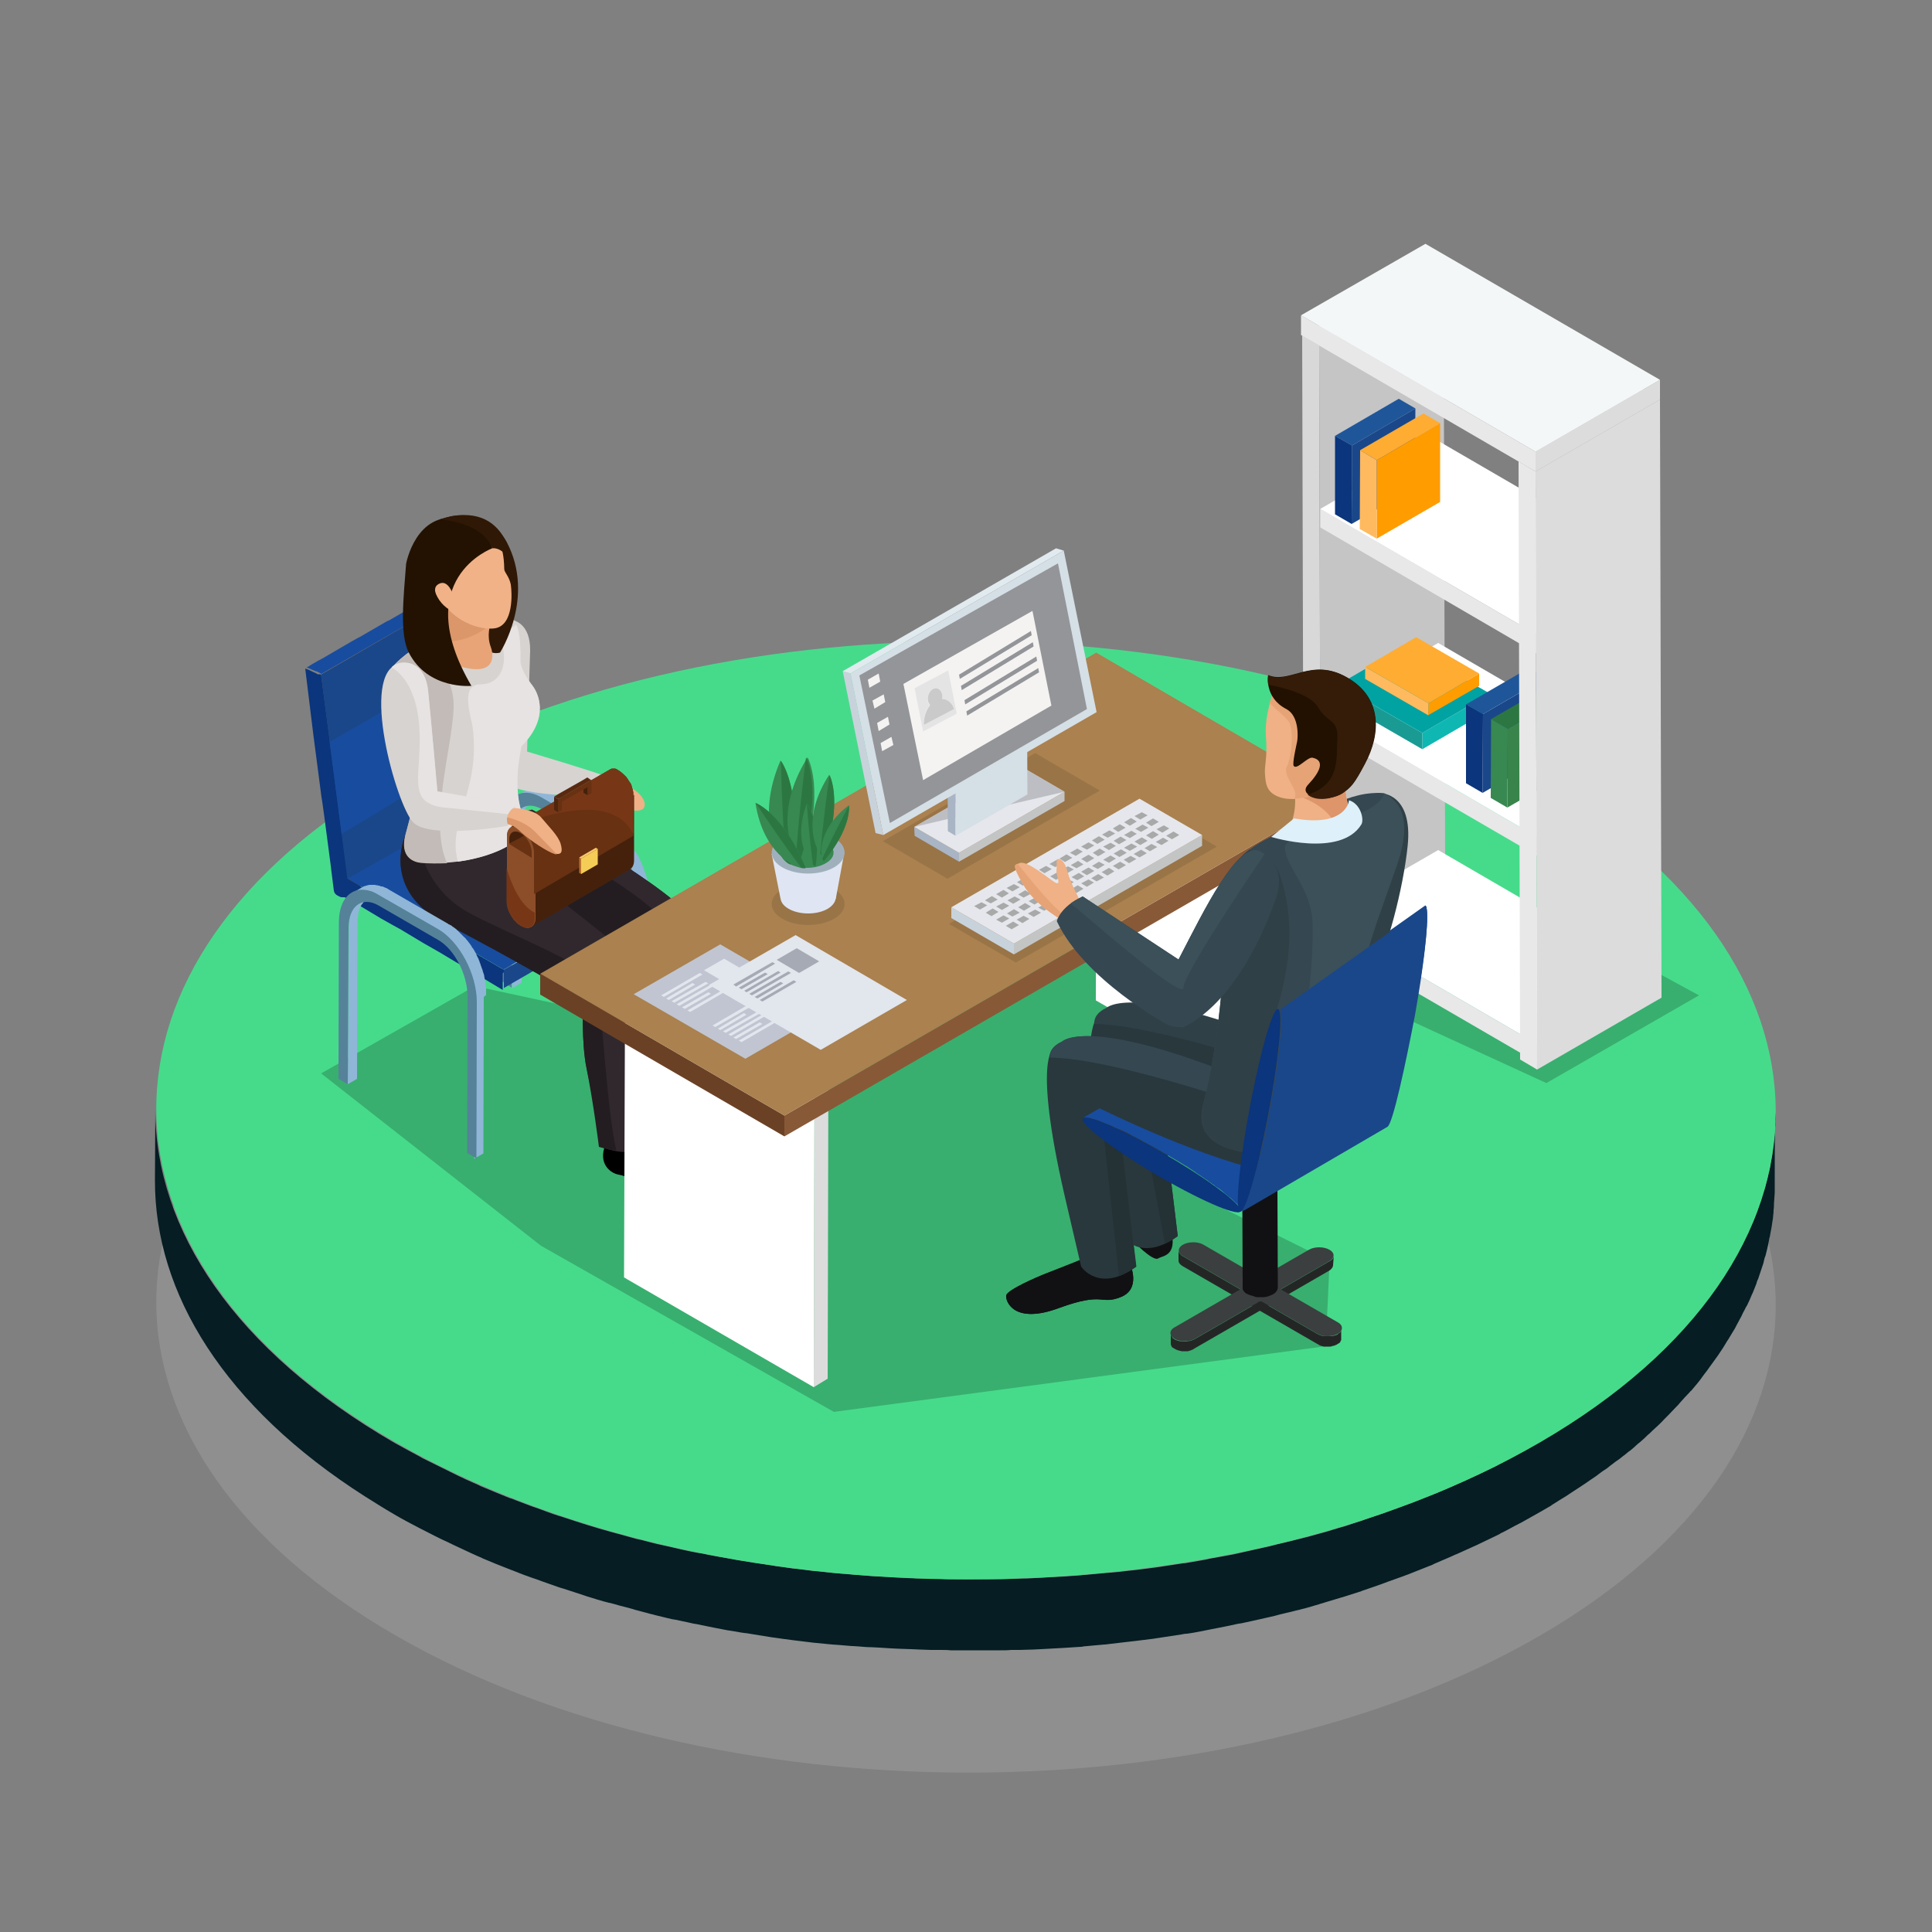 <?xml version="1.0" encoding="utf-8"?>
<!-- Generator: Adobe Illustrator 26.0.1, SVG Export Plug-In . SVG Version: 6.00 Build 0)  -->
<svg version="1.1" id="Layer_1" xmlns="http://www.w3.org/2000/svg" xmlns:xlink="http://www.w3.org/1999/xlink" x="0px" y="0px"
	 viewBox="0 0 500 500" style="enable-background:new 0 0 500 500;" xml:space="preserve">
<rect x="0" y="0" width="500" height="500" fill="#808080" stroke="none"/>
<style type="text/css">
	.st0{opacity:0.2;}
	.st1{fill:#CFCFCF;}
	.st2{fill:#051D23;}
	.st3{fill:#46DB8B;}
	.st4{enable-background:new    ;}
	.st5{fill:#D8D8D8;}
	.st6{fill:#DBDBDB;}
	.st7{fill:#C5C5C5;}
	.st8{fill:#E8E8E8;}
	.st9{fill:#898989;}
	.st10{fill:#FFFFFF;}
	.st11{fill:#0FB7B3;}
	.st12{fill:#199B94;}
	.st13{fill:#01A3A2;}
	.st14{fill:#FF9C00;}
	.st15{fill:#FFBA5F;}
	.st16{fill:#FFAC33;}
	.st17{fill:#242626;}
	.st18{fill:#3B3F3F;}
	.st19{fill:#111114;}
	.st20{fill:#29383D;}
	.st21{fill:#243135;}
	.st22{fill:#8FB6D7;}
	.st23{fill:#558299;}
	.st24{clip-path:url(#SVGID_00000007414685538475050680000000841787333063980981_);enable-background:new    ;}
	.st25{fill:#123468;}
	.st26{fill:#113365;}
	.st27{fill:#113163;}
	.st28{fill:#103060;}
	.st29{fill:#102F5E;}
	.st30{fill:#0F2E5B;}
	.st31{fill:#0F2C58;}
	.st32{fill:#0F2B56;}
	.st33{fill:#0E2A53;}
	.st34{fill:#0E2851;}
	.st35{fill:#0D274E;}
	.st36{fill:#3F3F3F;}
	.st37{fill:#184C9F;}
	.st38{fill:#0B357C;}
	.st39{fill:#1A4789;}
	.st40{fill:#231D21;}
	.st41{fill:#31282E;}
	.st42{fill:#EFB185;}
	.st43{fill:#D7D3D0;}
	.st44{fill:#C3BBB7;}
	.st45{fill:#E7E3E2;}
	.st46{fill:#301806;}
	.st47{fill:#E8A476;}
	.st48{fill:#DB9669;}
	.st49{fill:#F1B287;}
	.st50{fill:#231202;}
	.st51{fill:#45210C;}
	.st52{fill:#8B4E29;}
	.st53{fill:#673112;}
	.st54{fill:#BB732C;}
	.st55{fill:#FBC868;}
	.st56{fill:#F4CD57;}
	.st57{fill:#773717;}
	.st58{fill:#4F260E;}
	.st59{fill:#592A10;}
	.st60{fill:#DFE5F3;}
	.st61{fill:#AEB6BC;}
	.st62{fill:#DCDCDC;}
	.st63{fill:#6B4125;}
	.st64{fill:#885937;}
	.st65{fill:#AA814F;}
	.st66{fill:#C0C5D1;}
	.st67{opacity:0.1;}
	.st68{fill:#A9B5C4;}
	.st69{fill:#C3C5C5;}
	.st70{fill:#E6E7EC;}
	.st71{opacity:0.5;}
	.st72{fill:#939599;}
	.st73{fill:#D5DFE6;}
	.st74{fill:#C8D2DB;}
	.st75{fill:#E1EAEF;}
	.st76{fill:#F5F3F2;}
	.st77{fill:#E4E4E4;}
	.st78{fill:#CACACA;}
	.st79{fill:#A8AAAA;}
	.st80{fill:#9FB0BC;}
	.st81{fill:#388852;}
	.st82{fill:#2C7741;}
	.st83{fill:#E2E6ED;}
	.st84{fill:#A5AAB4;}
	.st85{fill:#354751;}
	.st86{fill:#304047;}
	.st87{fill:#3B5059;}
	.st88{fill:#DD9569;}
	.st89{fill:#E6A376;}
	.st90{fill:#221101;}
	.st91{fill:#341C09;}
	.st92{fill:#DEF0F9;}
	.st93{fill:#1F5699;}
	.st94{fill:#39844B;}
	.st95{fill:#BDBDBD;}
	.st96{fill:#F4F7F8;}
</style>
<g>
	<g>
		<g class="st0">
			<path class="st1" d="M397.7,251.5c82.1,47.4,82.5,124.3,1,171.7c-81.6,47.4-214.3,47.4-296.4,0s-82.5-124.3-1-171.7
				C182.9,204.1,315.6,204.1,397.7,251.5z"/>
		</g>
		<path class="st2" d="M459.5,290.2c0,0.5,0,1.1-0.1,1.6c0,0.4-0.1,0.9-0.1,1.3c0,0.5-0.1,1.1-0.2,1.6c0,0.4-0.1,0.9-0.1,1.3
			c-0.1,0.6-0.1,1.1-0.2,1.7c-0.1,0.4-0.1,0.9-0.2,1.3c-0.1,0.6-0.2,1.1-0.3,1.7c-0.1,0.4-0.2,0.8-0.2,1.3c-0.1,0.5-0.2,1.1-0.4,1.6
			c-0.1,0.4-0.2,0.9-0.3,1.3c-0.1,0.5-0.3,1.1-0.4,1.6c-0.1,0.4-0.2,0.9-0.4,1.3c-0.2,0.5-0.3,1.1-0.5,1.6c-0.1,0.4-0.3,0.8-0.4,1.3
			c-0.2,0.6-0.4,1.1-0.6,1.7c-0.1,0.4-0.3,0.8-0.4,1.2c-0.3,0.8-0.6,1.7-1,2.5c-0.1,0.1-0.1,0.3-0.2,0.4c-0.4,1-0.8,1.9-1.3,2.9
			c-0.1,0.3-0.3,0.6-0.4,0.8c-0.3,0.7-0.7,1.4-1,2.1c-0.2,0.4-0.4,0.7-0.6,1.1c-0.3,0.6-0.6,1.2-1,1.8c-0.2,0.3-0.4,0.7-0.6,1
			c-0.4,0.7-0.8,1.3-1.2,2c-0.2,0.4-0.5,0.8-0.7,1.2c-0.4,0.6-0.8,1.2-1.2,1.8c-0.3,0.4-0.5,0.8-0.8,1.2c-0.4,0.6-0.8,1.2-1.2,1.7
			c-0.3,0.4-0.6,0.8-0.9,1.2c-0.4,0.6-0.9,1.2-1.4,1.8c-0.3,0.4-0.5,0.7-0.8,1.1c-0.8,1.1-1.7,2.1-2.6,3.2c-0.2,0.2-0.3,0.4-0.5,0.5
			c-0.8,0.9-1.6,1.8-2.4,2.6c-0.3,0.3-0.6,0.7-0.9,1c-0.7,0.8-1.5,1.6-2.3,2.3c-0.3,0.3-0.5,0.6-0.8,0.8c-1,1-2.1,2-3.2,3.1
			c-0.4,0.4-0.8,0.8-1.3,1.2c-0.5,0.5-1,0.9-1.5,1.4c-0.5,0.4-0.9,0.8-1.4,1.2c-0.5,0.4-1,0.9-1.6,1.3c-0.5,0.4-1,0.8-1.4,1.2
			c-0.5,0.4-1.1,0.9-1.6,1.3s-1,0.8-1.5,1.2c-0.6,0.4-1.1,0.9-1.7,1.3c-0.5,0.4-1,0.8-1.5,1.1c-0.6,0.4-1.2,0.9-1.8,1.3
			c-0.5,0.4-1.1,0.7-1.6,1.1c-0.6,0.4-1.2,0.8-1.8,1.3c-0.5,0.4-1.1,0.7-1.7,1.1s-1.3,0.8-1.9,1.2c-0.6,0.4-1.2,0.7-1.7,1.1
			c-0.6,0.4-1.3,0.8-2,1.2c-1,0.6-2.1,1.3-3.1,1.9c-1.6,0.9-3.2,1.8-4.8,2.7c-0.5,0.3-0.9,0.5-1.4,0.8c-1.2,0.7-2.5,1.3-3.7,2
			c-0.4,0.2-0.9,0.4-1.3,0.7c-1.6,0.8-3.3,1.6-5,2.4c-0.3,0.1-0.6,0.3-0.9,0.4c-1.4,0.7-2.8,1.3-4.2,1.9c-0.5,0.2-1,0.5-1.5,0.7
			c-1.4,0.6-2.8,1.2-4.2,1.8c-0.4,0.1-0.7,0.3-1.1,0.4c-1.7,0.7-3.5,1.4-5.3,2.1c-0.5,0.2-0.9,0.3-1.4,0.5c-1.4,0.5-2.8,1-4.1,1.5
			c-0.5,0.2-1.1,0.4-1.6,0.6c-1.7,0.6-3.3,1.1-5,1.7c-0.2,0.1-0.3,0.1-0.5,0.2c-1.5,0.5-3.1,1-4.6,1.5c-0.5,0.1-1,0.3-1.4,0.4
			c-1.1,0.3-2.2,0.7-3.3,1c-0.6,0.2-1.2,0.3-1.8,0.5c-1,0.3-1.9,0.5-2.9,0.8c-0.7,0.2-1.3,0.3-2,0.5c-0.9,0.2-1.9,0.5-2.8,0.7
			c-0.7,0.2-1.4,0.3-2.1,0.5c-0.9,0.2-1.8,0.4-2.8,0.7c-0.7,0.2-1.4,0.3-2.2,0.5c-0.9,0.2-1.8,0.4-2.7,0.6c-0.7,0.2-1.5,0.3-2.2,0.5
			c-0.9,0.2-1.8,0.4-2.7,0.6c-0.7,0.1-1.5,0.3-2.2,0.4c-0.9,0.2-1.8,0.3-2.7,0.5c-0.7,0.1-1.3,0.2-2,0.4c-1.5,0.3-3,0.5-4.6,0.8
			c-0.5,0.1-1,0.2-1.5,0.2c-2,0.3-3.9,0.6-5.9,0.9c-0.5,0.1-0.9,0.1-1.4,0.2c-1.6,0.2-3.1,0.4-4.7,0.6c-0.6,0.1-1.2,0.1-1.9,0.2
			c-1.6,0.2-3.3,0.4-4.9,0.5c-0.4,0-0.8,0.1-1.2,0.1c-1.8,0.2-3.6,0.3-5.4,0.5c-0.3,0-0.6,0-0.9,0.1c-1.5,0.1-3,0.2-4.5,0.3
			c-0.6,0-1.3,0.1-1.9,0.1c-1.2,0.1-2.4,0.1-3.5,0.2c-0.7,0-1.4,0.1-2.1,0.1c-1.1,0.1-2.3,0.1-3.4,0.1c-0.7,0-1.5,0.1-2.2,0.1
			c-1,0-1.9,0.1-2.9,0.1c-0.8,0-1.5,0-2.3,0c-1,0-1.9,0-2.9,0c-0.8,0-1.5,0-2.3,0c-1,0-2,0-3,0c-0.7,0-1.5,0-2.2,0
			c-1,0-2.1,0-3.1-0.1c-0.7,0-1.4,0-2.1,0c-1,0-1.9-0.1-2.9-0.1c-0.7,0-1.5,0-2.2-0.1c-1,0-1.9-0.1-2.9-0.1c-0.8,0-1.5-0.1-2.3-0.1
			c-0.9-0.1-1.8-0.1-2.8-0.2c-0.8,0-1.6-0.1-2.3-0.1c-0.9-0.1-1.8-0.1-2.7-0.2c-0.8-0.1-1.6-0.1-2.4-0.2c-0.9-0.1-1.8-0.2-2.7-0.2
			c-0.8-0.1-1.6-0.1-2.4-0.2c-0.9-0.1-1.9-0.2-2.8-0.3c-0.7-0.1-1.5-0.2-2.2-0.2c-1.6-0.2-3.1-0.4-4.7-0.6c-0.4,0-0.7-0.1-1.1-0.1
			c-1.4-0.2-2.8-0.4-4.2-0.6c-0.4-0.1-0.7-0.1-1.1-0.2c-1.3-0.2-2.7-0.4-4-0.6c-0.7-0.1-1.3-0.2-2-0.3c-1-0.2-2.1-0.3-3.1-0.5
			c-0.7-0.1-1.4-0.3-2.2-0.4c-0.9-0.2-1.9-0.3-2.8-0.5c-0.8-0.1-1.5-0.3-2.2-0.4c-0.9-0.2-1.8-0.4-2.7-0.5c-0.7-0.1-1.4-0.3-2.1-0.4
			c-1.1-0.2-2.1-0.5-3.2-0.7c-0.7-0.2-1.4-0.3-2.1-0.5c-1.1-0.2-2.1-0.5-3.2-0.7c-0.7-0.2-1.3-0.3-2-0.5c-1.1-0.3-2.2-0.6-3.3-0.8
			c-0.6-0.2-1.2-0.3-1.8-0.5c-1.3-0.4-2.6-0.7-4-1.1c-0.4-0.1-0.7-0.2-1.1-0.3c-1.9-0.5-3.8-1.1-5.8-1.7c-0.5-0.2-1-0.3-1.6-0.5
			c-1.5-0.5-3.1-1-4.6-1.5c-0.4-0.1-0.8-0.3-1.3-0.4c-1.9-0.6-3.7-1.3-5.6-2c-0.4-0.1-0.8-0.3-1.2-0.4c-1.5-0.6-3-1.1-4.5-1.7
			c-0.5-0.2-0.9-0.4-1.4-0.5c-2.3-0.9-4.6-1.9-6.8-2.8c-0.4-0.2-0.8-0.3-1.1-0.5c-2.3-1-4.5-2-6.7-3.1c-0.3-0.2-0.7-0.3-1-0.5
			c-2.2-1.1-4.5-2.2-6.7-3.3c-0.2-0.1-0.4-0.2-0.7-0.4c-2.3-1.2-4.6-2.5-6.8-3.7c-41.3-23.9-62-55.2-61.9-86.4l-0.1,18.4l0,0l0,0
			c-0.1,29.3,18,58.7,54.4,81.9c2.4,1.5,4.9,3.1,7.5,4.6c2.2,1.3,4.5,2.5,6.8,3.7c0.2,0.1,0.4,0.2,0.6,0.3c2.2,1.1,4.4,2.3,6.7,3.3
			c0.3,0.2,0.7,0.3,1,0.5c2.2,1,4.4,2.1,6.7,3.1c0.4,0.2,0.8,0.3,1.1,0.5c2.3,1,4.6,1.9,6.9,2.8c0.2,0.1,0.3,0.1,0.5,0.2
			c0.3,0.1,0.6,0.2,0.8,0.3c1.5,0.6,3,1.2,4.5,1.7c0.4,0.1,0.8,0.3,1.2,0.4c1.8,0.7,3.7,1.3,5.6,2c0.4,0.1,0.8,0.3,1.3,0.4
			c1.5,0.5,3.1,1,4.6,1.5c0.5,0.2,1,0.3,1.5,0.5c1.9,0.6,3.8,1.2,5.8,1.7h0.1c0.3,0.1,0.5,0.1,0.8,0.2c1.4,0.4,2.8,0.8,4.1,1.1
			c0.6,0.2,1.2,0.3,1.7,0.5c1.1,0.3,2.3,0.6,3.4,0.9c0.6,0.2,1.3,0.3,1.9,0.5c1.1,0.3,2.2,0.5,3.3,0.8c0.7,0.2,1.3,0.3,2,0.4
			c1.1,0.2,2.2,0.5,3.3,0.7c0.4,0.1,0.8,0.2,1.3,0.3c0.2,0,0.5,0.1,0.7,0.1c1,0.2,2,0.4,2.9,0.6c0.7,0.1,1.4,0.3,2,0.4
			c1,0.2,2.1,0.4,3.1,0.6c0.7,0.1,1.3,0.2,1.9,0.3c1.1,0.2,2.2,0.4,3.3,0.5c0.6,0.1,1.2,0.2,1.8,0.3c1.2,0.2,2.5,0.4,3.7,0.6
			c0.4,0.1,0.9,0.1,1.3,0.2h0.1c3.3,0.5,6.7,0.9,10,1.3c0.3,0,0.6,0.1,1,0.1c1.4,0.1,2.7,0.3,4.1,0.4c0.5,0,1,0.1,1.5,0.1
			c1.2,0.1,2.4,0.2,3.6,0.3c0.1,0,0.1,0,0.2,0c0.5,0,1.1,0.1,1.6,0.1c1.1,0.1,2.2,0.2,3.3,0.2c0.7,0,1.3,0.1,2,0.1
			c1,0.1,2.1,0.1,3.1,0.2c0.7,0,1.4,0.1,2.2,0.1c1,0,1.9,0.1,2.9,0.1c0.8,0,1.5,0.1,2.3,0.1c0.9,0,1.9,0.1,2.8,0.1
			c0.2,0,0.3,0,0.5,0c0.6,0,1.1,0,1.7,0c1,0,2,0,3,0.1c0.8,0,1.5,0,2.3,0c1,0,1.9,0,2.9,0c0.8,0,1.6,0,2.4,0c0.9,0,1.9,0,2.8,0
			c0.8,0,1.6,0,2.4,0c0.9,0,1.9,0,2.8-0.1c0.4,0,0.8,0,1.1,0c0.4,0,0.8,0,1.1,0c1.1,0,2.3-0.1,3.4-0.1c0.7,0,1.4-0.1,2.1-0.1
			c1.2-0.1,2.4-0.1,3.6-0.2c0.6,0,1.2-0.1,1.9-0.1c1.6-0.1,3.1-0.2,4.7-0.3c0.2,0,0.5,0,0.7-0.1c1.8-0.2,3.6-0.3,5.5-0.5
			c0.1,0,0.2,0,0.2,0c0.3,0,0.5-0.1,0.8-0.1c1.7-0.2,3.4-0.4,5.1-0.6c0.6-0.1,1.2-0.1,1.8-0.2c1.6-0.2,3.2-0.4,4.8-0.6
			c0.4-0.1,0.9-0.1,1.3-0.2c2-0.3,4-0.6,5.9-0.9c0.5-0.1,1-0.2,1.5-0.2c1.5-0.2,3-0.5,4.5-0.8c0.3-0.1,0.7-0.1,1-0.2s0.7-0.1,1-0.2
			c0.9-0.2,1.7-0.3,2.6-0.5c0.8-0.2,1.6-0.3,2.4-0.5c0.9-0.2,1.7-0.4,2.6-0.5c0.8-0.2,1.5-0.3,2.3-0.5c0.9-0.2,1.8-0.4,2.7-0.6
			c0.7-0.2,1.5-0.3,2.2-0.5c0.9-0.2,1.8-0.4,2.8-0.7c0.7-0.2,1.4-0.3,2.1-0.5c1-0.2,1.9-0.5,2.9-0.7c0.6-0.2,1.3-0.3,1.9-0.5
			c1-0.3,2.1-0.6,3.1-0.9c0.5-0.2,1.1-0.3,1.6-0.5c1.3-0.4,2.6-0.8,4-1.2c0.2-0.1,0.5-0.1,0.7-0.2c1.6-0.5,3.1-1,4.7-1.5l0,0
			c0.1,0,0.1-0.1,0.2-0.1c1.8-0.6,3.5-1.2,5.2-1.8c0.5-0.2,1.1-0.4,1.6-0.6c1.4-0.5,2.8-1,4.2-1.5c0.4-0.2,0.9-0.3,1.3-0.5
			c1.8-0.7,3.5-1.4,5.3-2.1c0.4-0.1,0.7-0.3,1.1-0.5c1.4-0.6,2.8-1.2,4.2-1.8c0.5-0.2,1-0.5,1.6-0.7c1.4-0.6,2.8-1.3,4.2-1.9
			c0.3-0.1,0.6-0.3,0.9-0.4c1.7-0.8,3.3-1.6,5-2.4c0.4-0.2,0.9-0.4,1.3-0.7c1.3-0.6,2.5-1.3,3.8-2c0.5-0.2,0.9-0.5,1.4-0.7
			c1.6-0.9,3.2-1.8,4.8-2.7c0.9-0.5,1.7-1,2.6-1.5c0.2-0.1,0.4-0.2,0.6-0.4c0.6-0.4,1.3-0.8,1.9-1.2c0.6-0.4,1.2-0.7,1.8-1.1
			c0.6-0.4,1.2-0.8,1.8-1.2c0.6-0.4,1.2-0.8,1.7-1.1c0.6-0.4,1.2-0.8,1.8-1.2c0.6-0.4,1.1-0.8,1.6-1.1c0.6-0.4,1.2-0.8,1.8-1.3
			c0.5-0.4,1.1-0.8,1.6-1.1c0.6-0.4,1.1-0.9,1.7-1.3c0.5-0.4,1-0.8,1.5-1.1c0.6-0.4,1.1-0.9,1.7-1.3c0.5-0.4,0.9-0.8,1.4-1.1
			c0.6-0.5,1.1-0.9,1.6-1.4c0.4-0.4,0.9-0.7,1.3-1.1c0.6-0.5,1.1-1,1.6-1.5c0.4-0.3,0.7-0.6,1.1-1l0.1-0.1c1.1-1,2.2-2,3.2-3.1
			c0.3-0.3,0.5-0.5,0.8-0.8c0.8-0.8,1.5-1.6,2.3-2.4c0.3-0.3,0.6-0.6,0.9-1c0.8-0.9,1.6-1.8,2.4-2.6c0.2-0.2,0.3-0.4,0.5-0.5
			c0.9-1.1,1.8-2.1,2.6-3.2c0.1-0.1,0.1-0.2,0.2-0.3c0.2-0.3,0.4-0.5,0.6-0.8c0.5-0.6,0.9-1.2,1.4-1.9c0.3-0.4,0.6-0.8,0.8-1.1
			c0.4-0.6,0.9-1.2,1.3-1.8c0.3-0.4,0.5-0.8,0.8-1.2c0.4-0.6,0.8-1.2,1.2-1.9c0.2-0.4,0.5-0.8,0.7-1.1c0.4-0.7,0.8-1.3,1.2-2
			c0.2-0.3,0.3-0.5,0.5-0.8c0-0.1,0.1-0.2,0.1-0.2c0.3-0.6,0.6-1.2,0.9-1.7c0.2-0.4,0.4-0.8,0.6-1.1c0.3-0.7,0.6-1.3,1-2
			c0.1-0.3,0.3-0.6,0.5-0.9c0.5-1,0.9-1.9,1.3-2.9c0.1-0.1,0.1-0.3,0.2-0.4c0.3-0.8,0.7-1.7,1-2.5V332c0.1-0.3,0.2-0.7,0.4-1
			c0.2-0.6,0.4-1.2,0.6-1.8c0.1-0.4,0.3-0.8,0.4-1.2c0.2-0.6,0.4-1.1,0.5-1.7c0.1-0.4,0.2-0.9,0.4-1.3c0.1-0.5,0.3-1.1,0.4-1.6
			c0.1-0.4,0.2-0.9,0.3-1.3c0.1-0.5,0.2-1,0.3-1.6c0-0.1,0-0.2,0.1-0.3c0.1-0.4,0.1-0.7,0.2-1.1c0.1-0.5,0.2-1.1,0.3-1.6
			c0.1-0.5,0.1-0.9,0.2-1.4s0.2-1.1,0.2-1.6c0.1-0.5,0.1-0.9,0.1-1.4c0.1-0.5,0.1-1.1,0.1-1.6s0.1-0.9,0.1-1.4s0.1-1,0.1-1.5
			c0-0.2,0-0.4,0-0.5c0-0.6,0-1.2,0-1.8c0-6.1,0-12.2,0.1-18.4C459.6,288.7,459.6,289.5,459.5,290.2z"/>
		<g>
			<path class="st3" d="M397.7,201.5c82.1,47.4,82.5,124.3,1,171.7c-81.6,47.4-214.3,47.4-296.4,0s-82.5-124.3-1-171.7
				C182.9,154.1,315.6,154.1,397.7,201.5z"/>
		</g>
	</g>
	<g>
		<g class="st4">
			<g>
				<g>
					<polygon class="st5" points="341.8,244.2 337.4,241.6 337,86.8 341.4,89.4 					"/>
				</g>
			</g>
			<g>
				<g>
					<polygon class="st6" points="341.4,89.4 337,86.8 369.2,68.2 373.6,70.8 					"/>
				</g>
			</g>
			<g>
				<g>
					<polygon class="st7" points="373.6,70.8 374,225.6 341.8,244.2 341.4,89.4 					"/>
				</g>
			</g>
		</g>
		<g class="st4">
			<g>
				<g>
					<polygon class="st8" points="341.7,184 341.7,188.9 399.2,222.3 399.2,217.4 					"/>
				</g>
			</g>
			<g>
				<g>
					<polygon class="st9" points="399.2,217.4 399.2,222.3 429.7,204.6 429.7,199.8 					"/>
				</g>
			</g>
			<g>
				<g>
					<polygon class="st10" points="341.7,184 399.2,217.4 429.7,199.8 372.2,166.4 					"/>
				</g>
			</g>
		</g>
		<g>
			<g class="st4">
				<g>
					<g>
						<polygon class="st11" points="385.6,179.5 385.6,183.7 368.1,193.9 368.1,189.7 						"/>
					</g>
				</g>
				<g>
					<g>
						<polygon class="st12" points="368.1,189.7 368.1,193.9 346.3,181.3 346.3,177.2 						"/>
					</g>
				</g>
				<g>
					<g>
						<polygon class="st13" points="385.6,179.5 368.1,189.7 346.3,177.2 363.8,167 						"/>
					</g>
				</g>
			</g>
		</g>
		<g>
			<g class="st4">
				<g>
					<g>
						<polygon class="st14" points="382.8,174.3 382.8,177.5 369.6,185.1 369.7,182 						"/>
					</g>
				</g>
				<g>
					<g>
						<polygon class="st15" points="369.7,182 369.6,185.1 353.3,175.7 353.3,172.6 						"/>
					</g>
				</g>
				<g>
					<g>
						<polygon class="st16" points="382.8,174.3 369.7,182 353.3,172.6 366.5,164.9 						"/>
					</g>
				</g>
			</g>
		</g>
		<g class="st0">
			<polygon points="333.6,249.7 377.9,224 439.7,257.6 400.2,280.3 			"/>
		</g>
		<g class="st4">
			<g>
				<g>
					<polygon class="st8" points="341.7,131.7 341.7,136.5 399.2,170 399.2,165.1 					"/>
				</g>
			</g>
			<g>
				<g>
					<polygon class="st9" points="399.2,165.1 399.2,170 429.7,152.3 429.7,147.5 					"/>
				</g>
			</g>
			<g>
				<g>
					<polygon class="st10" points="341.7,131.7 399.2,165.1 429.7,147.5 372.2,114.1 					"/>
				</g>
			</g>
		</g>
		<g class="st4">
			<g>
				<g>
					<polygon class="st8" points="341.7,237.6 341.7,242.4 399.2,275.8 399.2,271 					"/>
				</g>
			</g>
			<g>
				<g>
					<polygon class="st9" points="399.2,271 399.2,275.8 429.7,258.2 429.7,253.4 					"/>
				</g>
			</g>
			<g>
				<g>
					<polygon class="st10" points="341.7,237.6 399.2,271 429.7,253.4 372.2,220 					"/>
				</g>
			</g>
		</g>
		<g class="st0">
			<polygon points="343.1,348.4 344.1,326.4 308.3,308.6 361.5,280.3 291.2,235.1 220,276.2 122.9,255.2 83.1,277.8 140,322.4 
				140,322.4 215.8,365.4 215.8,365.4 			"/>
		</g>
		<g>
			<path class="st17" d="M345.2,324.9c0,0.6-0.4,1.1-1.1,1.5l-34.8,20.1c-0.4,0.2-0.8,0.4-1.2,0.5l0,0c-0.4,0.1-0.9,0.1-1.3,0.2
				c0,0,0,0-0.1,0c-0.4,0-0.9-0.1-1.3-0.1h-0.1c-0.4-0.1-0.8-0.2-1.2-0.4c-0.2-0.1-0.3-0.2-0.4-0.3h-0.1c-0.1-0.1-0.2-0.2-0.3-0.4
				l0,0c-0.1-0.1-0.1-0.2-0.2-0.4c0,0,0,0,0-0.1s-0.1-0.2-0.1-0.4l0,0v2.6c0,0.1,0,0.1,0,0.2v0.1l0,0l0,0c0,0.1,0.1,0.1,0.1,0.2
				c0,0,0,0.1,0.1,0.1v0.1c0,0,0,0,0,0.1c0.1,0.1,0.1,0.2,0.2,0.2l0,0c0.1,0.1,0.2,0.1,0.3,0.2c0.1,0,0.1,0.1,0.2,0.1l0,0
				c0.3,0.2,0.5,0.3,0.8,0.4c0.1,0,0.2,0.1,0.3,0.1h0.1c0.1,0,0.1,0,0.2,0.1c0.2,0,0.3,0,0.5,0.1c0.1,0,0.3,0,0.4,0s0.1,0,0.2,0l0,0
				h0.1c0.1,0,0.2,0,0.4,0c0.1,0,0.2,0,0.4,0c0.1,0,0.3,0,0.4-0.1c0.1,0,0.3-0.1,0.4-0.1c0.2-0.1,0.3-0.1,0.5-0.2s0.4-0.2,0.5-0.3
				l34.8-20.1c0.7-0.4,1.1-1,1.1-1.5L345.2,324.9z"/>
		</g>
		<g>
			<path class="st17" d="M347.2,344.1L347.2,344.1c-0.1,0.2-0.1,0.3-0.2,0.4c0,0,0,0,0,0.1c-0.1,0.1-0.2,0.2-0.3,0.3
				c-0.1,0.1-0.2,0.1-0.3,0.2c-0.1,0.1-0.1,0.1-0.2,0.2c-0.3,0.2-0.7,0.3-1.1,0.4c-0.1,0-0.1,0-0.2,0c-0.4,0.1-0.8,0.1-1.3,0.1h-0.1
				c-0.4,0-0.9-0.1-1.3-0.1h-0.1c-0.4-0.1-0.8-0.3-1.2-0.5l-34.8-20.1c-0.7-0.4-1.1-1-1.1-1.5v2.6c0,0.6,0.4,1.1,1.1,1.5l34.8,20.1
				c0.2,0.1,0.4,0.2,0.5,0.3c0.1,0.1,0.3,0.1,0.5,0.2c0.1,0,0.1,0,0.2,0.1l0,0h0.1c0.1,0,0.2,0,0.4,0.1c0.1,0,0.2,0,0.4,0
				c0.1,0,0.2,0,0.4,0h0.1c0,0,0,0,0.1,0s0.1,0,0.2,0s0.3,0,0.4,0c0.2,0,0.3,0,0.5-0.1c0.1,0,0.1,0,0.2-0.1c0.1,0,0.1,0,0.2,0
				s0.2,0,0.3-0.1c0.3-0.1,0.6-0.2,0.8-0.4l0,0c0.1,0,0.1-0.1,0.2-0.1c0.1-0.1,0.2-0.1,0.3-0.2l0,0c0.1-0.1,0.2-0.2,0.2-0.2
				s0,0,0-0.1c0,0,0,0,0-0.1c0,0,0-0.1,0.1-0.1c0-0.1,0.1-0.1,0.1-0.2l0,0l0,0v-0.1c0-0.1,0-0.1,0-0.2v-2.6l0,0
				C347.3,343.8,347.2,344,347.2,344.1z"/>
		</g>
		<g>
			<g>
				<path class="st18" d="M346.2,342.2c1.5,0.8,1.4,2.2,0,3s-3.8,0.8-5.2,0l-34.8-20.1c-1.5-0.8-1.5-2.2,0-3c1.4-0.8,3.8-0.8,5.2,0
					L346.2,342.2z"/>
			</g>
		</g>
		<g>
			<path class="st19" d="M286.5,308.8c0,0-4.4,1.5-2.9,3.9c1.6,2.4,7.5,5.5,8.5,7.1c1,1.5,6.3,6.7,7.6,5.9c1.3-0.8,5-0.6,3.4-7.3
				C301.5,311.8,292.5,307.5,286.5,308.8z"/>
		</g>
		<g>
			<path class="st20" d="M284.9,262.1c0,0-7.1,2.9,1.2,38.9c4.4,18.9,4.4,18.9,4.4,18.9s4.6,7,14.3,0l-4.8-39.5L284.9,262.1z"/>
		</g>
		<g>
			<path class="st19" d="M292.5,327.3c0,0,2.9,6.3-2.5,8.4s-4.1-1.5-15.9,2.8c-11.8,4.4-13.9-1.8-13.7-3.2c0.1-1.4,7.9-4.8,10.5-5.8
				s7.4-2.8,7.4-2.8l14.4-1.5L292.5,327.3z"/>
		</g>
		<g>
			<path class="st19" d="M292.5,327.3c0,0,2.9,6.3-2.5,8.4s-4.1-1.5-15.9,2.8c-11.8,4.4-13.9-1.8-13.7-3.2c0.1-1.4,7.9-4.8,10.5-5.8
				s9.5-3.8,9.5-3.8l12.3-0.5L292.5,327.3z"/>
		</g>
		<g>
			<path class="st20" d="M272.6,271.4c0,0-5.2,2.5,2.8,37.5c4.4,18.9,4.4,18.9,4.4,18.9s4.6,7,14.3,0l-4.8-39.5L272.6,271.4z"/>
		</g>
		<g>
			<path class="st21" d="M290.1,294.9l-4.6-2.3l4.1,37.6c1.3-0.5,2.8-1.2,4.4-2.4L290.1,294.9z"/>
		</g>
		<g>
			<path class="st21" d="M302.7,302.5l-5.9-5.6l4.7,25c1-0.5,2.1-1.1,3.3-2L302.7,302.5z"/>
		</g>
		<g>
			<g>
				<path class="st22" d="M135,212.5c0-0.3,0.1-0.6,0.1-0.9v-0.1c0.1-0.3,0.1-0.6,0.2-0.8v-0.1c0.1-0.2,0.1-0.4,0.2-0.6
					c0-0.1,0.1-0.1,0.1-0.2c0.1-0.2,0.2-0.3,0.3-0.5c0-0.1,0.1-0.1,0.1-0.2l0.1-0.1c0.2-0.2,0.3-0.5,0.5-0.7
					c0.1-0.1,0.1-0.1,0.2-0.2c0.2-0.2,0.5-0.4,0.7-0.6c-0.8,0.5-1.6,0.9-2.4,1.4c-0.3,0.2-0.5,0.3-0.7,0.6c-0.1,0.1-0.1,0.1-0.2,0.2
					c-0.2,0.2-0.4,0.4-0.5,0.7c0,0,0,0-0.1,0.1l0,0c0,0.1-0.1,0.1-0.1,0.2c-0.1,0.1-0.1,0.3-0.2,0.4v0.1c0,0.1-0.1,0.1-0.1,0.2
					c0,0.1-0.1,0.2-0.1,0.3s-0.1,0.3-0.1,0.4v0.1c0,0,0,0,0,0.1c0,0.2-0.1,0.3-0.1,0.5c0,0.1,0,0.2-0.1,0.3v0.1v0.1
					c0,0.2-0.1,0.3-0.1,0.5c0,0.1,0,0.2,0,0.3c0,0,0,0,0,0.1v0.1c0,0.2,0,0.3,0,0.5s0,0.3,0,0.5l0,0l-0.1,40.4l2.4-1.4l0.1-40.4
					C134.9,213.3,135,212.9,135,212.5L135,212.5z"/>
			</g>
			<g>
				<path class="st22" d="M168,232.2c0-0.2,0-0.4,0-0.6c0-0.1,0-0.1,0-0.2c0,0,0,0,0-0.1s0-0.3,0-0.4c0-0.2,0-0.4-0.1-0.6
					c0-0.1,0-0.2,0-0.3v-0.1c0-0.1,0-0.2,0-0.2c0-0.2-0.1-0.4-0.1-0.6c0-0.1-0.1-0.3-0.1-0.4v-0.1v-0.1c-0.1-0.2-0.1-0.4-0.2-0.6
					c0-0.2-0.1-0.4-0.1-0.6l0,0c0,0,0,0,0-0.1c-0.1-0.2-0.1-0.4-0.2-0.6c-0.1-0.2-0.1-0.4-0.2-0.6l0,0l0,0c-0.1-0.2-0.1-0.4-0.2-0.5
					c-0.1-0.2-0.1-0.4-0.2-0.6c0-0.1-0.1-0.1-0.1-0.2v-0.1c0-0.1-0.1-0.2-0.1-0.3c-0.1-0.2-0.2-0.4-0.2-0.5
					c-0.1-0.1-0.1-0.3-0.2-0.4l0,0c0,0,0,0,0-0.1c-0.1-0.2-0.2-0.4-0.3-0.6c-0.1-0.2-0.2-0.4-0.3-0.6l0,0c0,0,0,0,0-0.1
					c-0.2-0.3-0.3-0.6-0.5-0.8c0-0.1-0.1-0.1-0.1-0.2c-0.1-0.3-0.3-0.5-0.5-0.7c-0.1-0.1-0.2-0.3-0.3-0.4l-0.1-0.1
					c-0.1-0.1-0.1-0.2-0.2-0.3c-0.1-0.1-0.2-0.3-0.3-0.4c-0.1-0.1-0.2-0.3-0.3-0.4l-0.1-0.1l0,0c-0.1-0.2-0.3-0.3-0.4-0.5
					c-0.1-0.1-0.2-0.3-0.4-0.4c0,0,0,0-0.1-0.1c0,0,0,0-0.1-0.1s-0.2-0.2-0.2-0.3c-0.1-0.1-0.3-0.3-0.4-0.4
					c-0.1-0.1-0.1-0.1-0.2-0.2l-0.1-0.1l-0.1-0.1c-0.1-0.1-0.3-0.3-0.4-0.4c-0.1-0.1-0.3-0.2-0.4-0.4l0,0l0,0
					c-0.1-0.1-0.2-0.2-0.4-0.3c-0.1-0.1-0.3-0.2-0.4-0.3c-0.1,0-0.1-0.1-0.2-0.1c0,0-0.1,0-0.1-0.1l-0.1-0.1
					c-0.1-0.1-0.2-0.2-0.4-0.2c-0.1-0.1-0.3-0.2-0.4-0.2c0,0-0.1,0-0.1-0.1l-15.4-8.9c-0.1-0.1-0.2-0.1-0.3-0.2
					c-0.1-0.1-0.2-0.1-0.4-0.2c-0.1,0-0.2-0.1-0.3-0.1l0,0l0,0c-0.1-0.1-0.2-0.1-0.4-0.2c-0.1-0.1-0.2-0.1-0.4-0.1h-0.1
					c0,0,0,0-0.1,0s-0.1,0-0.2-0.1c-0.1,0-0.2-0.1-0.4-0.1c-0.1,0-0.2,0-0.3-0.1c0,0,0,0-0.1,0l0,0c-0.1,0-0.3,0-0.4-0.1
					c-0.1,0-0.3,0-0.4,0l0,0l0,0c-0.2,0-0.3,0-0.5,0c-0.1,0-0.2,0-0.3,0H138c0,0,0,0-0.1,0c-0.2,0-0.4,0-0.6,0.1l0,0
					c-0.1,0-0.2,0.1-0.3,0.1s-0.2,0.1-0.3,0.1c0,0,0,0-0.1,0c-0.3,0.1-0.5,0.2-0.8,0.4c-0.8,0.5-1.6,0.9-2.4,1.4
					c0.3-0.1,0.5-0.3,0.8-0.4c0.1,0,0.3-0.1,0.4-0.1c0.1,0,0.2-0.1,0.3-0.1c0.2,0,0.5-0.1,0.7-0.1h0.1c0.2,0,0.5,0,0.8,0l0,0
					c0.3,0,0.6,0.1,0.8,0.1c0,0,0,0,0.1,0c0.3,0.1,0.5,0.1,0.8,0.2h0.1c0.3,0.1,0.6,0.2,0.9,0.3l0,0c0.3,0.1,0.6,0.3,0.9,0.5
					l15.4,8.9c0.3,0.2,0.7,0.4,1,0.6c0,0,0.1,0,0.1,0.1c0.3,0.2,0.6,0.5,0.9,0.7l0,0c0.3,0.3,0.6,0.5,0.9,0.8l0.1,0.1
					c0.3,0.3,0.6,0.6,0.8,0.9c0,0,0,0,0.1,0.1c0.3,0.3,0.6,0.7,0.8,1c0,0,0,0,0,0.1c0.2,0.3,0.4,0.6,0.7,0.9
					c0.1,0.1,0.1,0.2,0.2,0.3c0.1,0.2,0.2,0.3,0.3,0.5c0.2,0.3,0.3,0.5,0.5,0.8s0.4,0.6,0.5,0.9c0,0,0,0.1,0.1,0.1
					c0.2,0.4,0.4,0.8,0.6,1.3c0,0,0,0,0,0.1c0.2,0.4,0.4,0.8,0.5,1.2c0,0.1,0,0.1,0.1,0.2c0.2,0.4,0.3,0.8,0.5,1.2c0,0,0,0,0,0.1
					c0.1,0.4,0.3,0.9,0.4,1.3v0.1c0.1,0.4,0.2,0.8,0.3,1.3v0.1c0.1,0.4,0.2,0.8,0.2,1.2c0,0.1,0,0.1,0,0.2c0.1,0.4,0.1,0.8,0.1,1.2
					v0.1c0,0.4,0,0.9,0,1.3l-0.1,40.4l2.4-1.4l0.1-40.4C168,232.6,168,232.4,168,232.2z"/>
			</g>
			<g>
				<g>
					<path class="st23" d="M155.6,215.4c5.5,3.2,10.1,11.6,10,18.8l-0.1,40.4l-2.4-1.4l0.1-40.3c0-5.6-3.4-12.2-7.6-14.6l-15.4-8.9
						c-4.2-2.4-7.7,0.2-7.7,5.8l-0.1,40.4L130,254l0.1-40.4c0-7.2,4.6-10.4,10.1-7.2L155.6,215.4z"/>
				</g>
			</g>
		</g>
		<g>
			<g class="st4">
				<g>
					<defs>
						<path id="SVGID_1_" d="M120.7,153.3c1,7.6,2,15.3,2.9,22.9c0.5,3.8,1,7.7,1.5,11.5c1,7.6,2,15.3,2.9,22.9c0,0-0.1-0.1-0.2-0.2
							l-7.3-56.4C120.7,153.8,120.7,153.5,120.7,153.3z"/>
					</defs>
					<clipPath id="SVGID_00000173843065641021708540000014500874817131132810_">
						<use xlink:href="#SVGID_1_"  style="overflow:visible;"/>
					</clipPath>
					<g style="clip-path:url(#SVGID_00000173843065641021708540000014500874817131132810_);enable-background:new    ;">
						<g>
							<path class="st25" d="M127.8,210.4l-7.3-56.4l0,0L127.8,210.4L127.8,210.4L127.8,210.4z"/>
						</g>
						<g>
							<path class="st26" d="M127.8,210.4l-7.3-56.4c0,0,0-0.1,0.1-0.1L127.8,210.4C127.9,210.5,127.8,210.5,127.8,210.4
								L127.8,210.4z"/>
						</g>
						<g>
							<path class="st27" d="M127.9,210.5l-7.3-56.6v-0.1L127.9,210.5L127.9,210.5L127.9,210.5z"/>
						</g>
						<g>
							<path class="st28" d="M127.9,210.5l-7.3-56.7c0,0,0,0,0-0.1L127.9,210.5C128,210.5,127.9,210.5,127.9,210.5L127.9,210.5z"/>
						</g>
						<g>
							<path class="st29" d="M128,210.5l-7.3-56.8c0,0,0,0,0-0.1L128,210.5L128,210.5L128,210.5z"/>
						</g>
						<g>
							<path class="st30" d="M128,210.5l-7.3-56.8c0,0,0,0,0-0.1L128,210.5L128,210.5L128,210.5z"/>
						</g>
						<g>
							<path class="st31" d="M128,210.5l-7.3-56.9c0,0,0,0,0-0.1L128,210.5C128,210.6,128,210.5,128,210.5L128,210.5z"/>
						</g>
						<g>
							<path class="st32" d="M128,210.6l-7.3-57c0,0,0,0,0-0.1L128,210.6L128,210.6L128,210.6z"/>
						</g>
						<g>
							<path class="st33" d="M128,210.6l-7.3-57.1c0,0,0,0,0-0.1L128,210.6L128,210.6L128,210.6z"/>
						</g>
						<g>
							<path class="st34" d="M128,210.6l-7.3-57.2v-0.1L128,210.6L128,210.6L128,210.6z"/>
						</g>
						<g>
							<path class="st35" d="M128,210.6l-7.4-57.3l0,0l0.4,2.8l0.4,2.8l0.4,2.9l0.4,2.9l0.4,2.9l0.4,2.9l0.7,5.7l0.4,2.9l0.4,2.9
								l0.7,5.8l0.4,2.9l0.4,2.9l0.4,2.9l0.4,2.9l0.4,2.9l0.4,2.9l0.4,2.9L128,210.6C128.1,210.6,128,210.6,128,210.6L128,210.6z"/>
						</g>
					</g>
				</g>
			</g>
			<g>
				<g>
					<path class="st36" d="M120.6,152.9c2.4,18.5,5.4,37.8,7.8,56.3c-12.2,7.1-25.8,14.7-38,21.8c-2.4-18.5-4.9-37.9-7.3-56.4
						C95.3,167.5,108.3,160,120.6,152.9z"/>
				</g>
			</g>
			<g>
				<path class="st37" d="M120.7,152.3L120.7,152.3L120.7,152.3c0-0.1,0-0.1,0-0.1s0,0,0-0.1c0,0,0,0,0-0.1c0,0,0,0,0-0.1
					c0,0,0,0,0-0.1v-0.1v-0.1l0,0l0,0v-0.1c0,0,0-0.1-0.1-0.1c0,0,0-0.1-0.1-0.1l0,0l-0.1-0.1l-0.1-0.1l0,0l0,0l0,0l-0.1-0.1
					c0,0-0.1,0-0.1-0.1l0,0l0,0l-0.1-0.1c-0.1,0-0.1,0-0.2-0.1l0,0l-0.4-0.2h-0.1c-0.1,0-0.1,0-0.2,0s-0.1,0-0.2,0l0,0l0,0
					c-0.1,0-0.1,0-0.2,0s-0.1,0-0.2,0h-0.1l0,0l0,0c-0.1,0-0.1,0-0.2,0s-0.1,0-0.2,0h-0.1l0,0l0,0c-0.1,0-0.1,0-0.2,0.1
					c-0.1,0-0.1,0.1-0.2,0.1l-1.9,1.1l-1.9,1.1l-1.9,1.1c-1.9,1.1-3.8,2.2-5.6,3.3l-0.1,0.1l-0.3,0.2c-1.7,1-3.5,2-5.2,3l-0.3,0.1
					l-0.2,0.1c-2.3,1.3-4.6,2.7-6.9,4l-0.6,0.3L91,166c-2,1.2-4,2.3-6,3.5l0,0l-1.9,1.1l-0.6,0.3c-1.1,0.6-2.1,1.2-3.2,1.9
					c0,0,0,0,0.1,0l0,0c0.2,0,0.5,0.1,0.9,0.3l0.4,0.2c0.3,0.1,0.7,0.3,1,0.4h0.1l0,0c0.5,0.2,0.9,0.4,1.2,0.6l0,0l0,0
					c0.1,0,0.1,0.1,0.2,0.1l37.5-21.6l0,0l0,0l0,0l0,0l0,0l0,0l0,0l0,0l0,0l0,0l0,0l0,0l0,0l0,0l0,0
					C120.7,152.4,120.7,152.4,120.7,152.3L120.7,152.3z"/>
			</g>
			<g>
				<path class="st38" d="M83.1,174.6C83.1,174.5,83,174.5,83.1,174.6c-0.1-0.1-0.2-0.1-0.2-0.1s0,0-0.1,0c0,0,0,0-0.1,0
					c0,0,0,0-0.1,0c0,0,0,0-0.1,0l0,0c0,0,0,0-0.1,0h-0.1h-0.1c0,0-0.1,0-0.1-0.1c-0.1,0-0.1,0-0.2-0.1l0,0c0,0-0.1-0.1-0.2-0.1l0,0
					l0,0c-0.2-0.1-0.4-0.2-0.7-0.3l0,0l0,0c-0.2-0.1-0.4-0.2-0.6-0.3l-0.4-0.2c-0.7-0.3-1-0.4-1-0.3c0.2,1.7,0.5,4,0.7,5.7l0.7,5.7
					l0.7,5.7c0.7,5.4,1.4,10.7,2.1,16.1l0.2,1.2l0.4,2.9l0.1,0.7c0.6,4.6,1.2,9.1,1.8,13.7l0,0v0.1c0.2,1.9,0.5,3.8,0.7,5.6
					c0.1,0.6,0.5,1.1,1.2,1.4l0.4,0.2c0.2,0.1,0.4,0.1,0.6,0.1l0,0l0,0c0.1,0,0.2,0,0.3,0H89l0,0h0.1c0.1,0,0.1,0,0.2,0l0,0h0.1
					c0,0,0,0,0.1,0c0,0,0,0,0.1,0s0.1,0,0.1-0.1c0,0,0,0,0.1,0l0,0l0,0c0,0,0.1,0,0.1-0.1c0,0,0.1,0,0.1-0.1c0,0,0,0,0.1,0l0,0
					c0,0,0,0,0.1,0c0,0,0,0,0.1-0.1c0,0,0,0,0.1-0.1l0,0l0,0l0,0l0.1-0.1c0,0,0-0.1,0.1-0.1L83.1,174.6z"/>
			</g>
		</g>
		<g>
			<g>
				<path class="st38" d="M130.4,251.5L130.4,251.5C130.4,251.4,130.4,251.4,130.4,251.5c0-0.1,0-0.1,0-0.2l0,0c0-0.1,0-0.2,0-0.3
					l-40.9-23.8c-0.1,0-0.3,0.6-0.4,0.6l0.8,0.1l0,0l0,0h-0.1h-0.1h-0.1l0,0l0,0l0,0c0,0-0.1,0-0.1,0.1c0,0-0.1,0-0.1,0.1
					c0,0,0,0-0.1,0.1l0,0l0,0l-0.1,0.1l-0.1,0.1l0,0l0,0l-0.1,0.1c0,0,0,0.1-0.1,0.1c0,0,0,0.1-0.1,0.1l0,0v0.1
					c0,0.1-0.1,0.2-0.1,0.2s0,0,0,0.1c0,0,0,0,0,0.1c0,0.2-0.1,0.4-0.1,0.6v0.5c0,0.9-1.6,0.7-1,1.1c0.7,0.4,3.5,1.7,4.2,2.2
					l1.8,1.1l2,1.2l2,1.2l1,0.6c1.1,0.6,2.1,1.2,3.2,1.8l2,1.1l2,1.2l2,1.2l2,1.2l2.1,1.2l2.1,1.2l2,1.2l2,1.2l1.9,1.1
					c0.1,0.1,0.2,0.1,0.3,0.2l1.9,1.1l2,1.2l2,1.2l2,1.2l2,1.2c0,0,0-0.5,0-1.4v-0.5c0-0.3,0-0.7,0-1c0-0.1,0-0.1,0-0.2
					c0-0.1,0-0.2,0-0.3s0-0.2,0-0.3s0-0.1,0-0.2c0-0.1,0-0.1,0-0.2V252v-0.1C130.4,251.6,130.4,251.6,130.4,251.5L130.4,251.5z"/>
			</g>
			<g>
				<g>
					<path class="st37" d="M167.9,229.1c-12.2,7.1-25.3,14.7-37.6,21.8c-13.1-7.6-27.4-16-40.5-23.6c12.3-7.1,25.7-14.3,38-21.4
						C140.9,213.5,154.8,221.6,167.9,229.1z"/>
				</g>
			</g>
			<g>
				<path class="st39" d="M169.6,231.1c0-0.1,0-0.1,0-0.2l0,0l0,0v-0.1c0-0.1,0-0.1,0-0.2v-0.1l0,0l0,0c0,0,0-0.1-0.1-0.1
					c0,0,0-0.1-0.1-0.1l0,0l0,0v-0.1c0,0,0-0.1-0.1-0.1c0,0,0-0.1-0.1-0.1l0,0l0,0l0,0c0,0,0,0-0.1-0.1c0,0,0,0-0.1-0.1
					c0,0,0,0-0.1-0.1l0,0c0,0,0,0-0.1,0c0,0,0,0-0.1,0c0,0,0,0-0.1,0c0,0-0.1,0-0.1-0.1c0,0,0,0-0.1,0h-0.1l0,0l0,0l0,0l0,0l0,0l0,0
					l0,0l0,0l0,0l0,0l0,0l0,0l0,0l0,0L130.4,251l0,0l0,0l0,0l0,0l0,0l0,0l0,0l0,0l0,0l0,0l0,0l0,0l0,0v0.1l0,0l0,0
					c0,0.4,0,0.9,0,1.4c0,0,0,0,0,0.1s0,0.1,0,0.2c0,0.1,0,0.1,0,0.2c0,0.1,0,0.1,0,0.2c0,0.1,0,0.1,0,0.2c0,0.1,0,0.1,0,0.2
					s0,0.1,0,0.2v0.5c0,0.2,0,0.3,0,0.4v0.1v0.1c0,0.1,0,0.1,0,0.2l0,0v0.1c0,0,0,0,0,0.1s0,0.1,0,0.2c0,0,0,0,0,0.1s0,0.1,0,0.1
					l1.9-1.1l1.2-0.7c2.1-1.2,4.2-2.4,6.3-3.7h0.1l1.9-1.1l1.9-1.1l1.1-0.7c0.8-0.4,1.5-0.9,2.3-1.3l0.4-0.2l0.2-0.1
					c1.9-1.1,3.7-2.2,5.6-3.3l3.8-2.2c2.6-1.5,5.1-3,7.6-4.4l3.8-2.2c0.1-0.1,0.3-0.2,0.4-0.3l0,0l0,0l0.1-0.1
					c0-0.1,0.1-0.1,0.1-0.2c0,0,0-0.1,0.1-0.1l0,0l0,0c0-0.1,0.1-0.1,0.1-0.2c0-0.1,0-0.1,0.1-0.2v-0.1l0,0l0,0c0-0.1,0-0.1,0-0.2
					c0-0.1,0-0.1,0-0.2c0-0.1,0-0.1,0-0.2l0,0v-0.5C169.6,231.2,169.6,231.1,169.6,231.1z"/>
			</g>
		</g>
		<g>
			<polygon class="st39" points="120.6,152.9 83.1,174.6 89.9,227.4 127.8,206 			"/>
		</g>
		<g>
			<polygon class="st37" points="122.9,170.4 85.3,192 88.4,215.8 126.2,193.1 			"/>
		</g>
		<g>
			<path d="M179.9,280.3c0,0,0.4,5.4,2.7,8.3s13,9.7,12.2,12.6s-8.6,3.1-13.4-1.9c-4.8-5-6.1-5.7-8.2-6.2c-2.1-0.5-5-3.1-2.8-7.6
				C170.5,285.5,177.2,283.7,179.9,280.3z"/>
		</g>
		<g>
			<path d="M166.1,290.2c0,0,0.8,5.6,3.4,8.5c2.6,2.9,14.3,9.3,13.7,12.4c-0.7,3.1-8.8,3.8-14.1-1.1c-5.4-4.9-6.8-5.6-9-6
				s-5.4-2.9-3.4-7.8C156.6,296.3,163.5,294,166.1,290.2z"/>
		</g>
		<g>
			<path class="st40" d="M137.8,209.6c0,0,38.8,21.7,41.1,28.6c3.4,9.8,2.7,16.5,1.1,40.9l0.1,5.7c0,0-5,4-10.4,1.3
				c-1.7-0.9,0-16.9-2.7-25.8c0,0-0.8-10.6,0-13.4c0,0-31.3-10.9-38.6-17.6C121.1,222.6,137.8,209.6,137.8,209.6z"/>
		</g>
		<g>
			<path class="st41" d="M104.8,216.4c0,0-6.2,14,10.2,22.4c17.4,9,35.9,19.9,35.9,19.9s-0.5,11,0.9,17.7c1.8,9,4.6,20.7,4.6,20.7
				s7.5,3,11.7-1.1c0,0,0.4-43.2-4.7-48.1c-5.1-4.9-30.5-24.2-30.5-24.2l4.9-14.2L104.8,216.4z"/>
		</g>
		<g>
			<path class="st40" d="M115,238.9c17.4,9,35.9,19.9,35.9,19.9s-0.5,11,0.9,17.7c1.8,9,3.2,20.3,3.2,20.3s2.7,0.9,4.5,0.9
				c-2.6-11.6-3.7-37.4-4.9-42.2c-1.5-5.9-19.9-12.2-32.9-19.1c-13.1-6.9-13.7-20.6-13.7-20.6l-3.2,0.7
				C104.8,216.4,98.6,230.4,115,238.9z"/>
		</g>
		<g>
			<path class="st41" d="M181.3,278.3c1.6-24.4,0.9-30.3-2.4-40.1c-2.4-6.9-41.1-28.6-41.1-28.6s-2.1,1.7-4.5,4.1
				c10.5,5.2,35.5,18.2,40.2,27c5.4,10.1,1.4,38.2,1.9,46.2c2.4-0.2,5.6-1.4,5.6-1.4L181.3,278.3z"/>
		</g>
		<g>
			<path class="st42" d="M153.8,201.4c0,0,5.3-0.9,7.6,1s4.1,2.5,5.1,4.5s-0.2,3-1.9,2.9c-1.8-0.1-4.7-1-7.3-2.7
				c-2.7-1.7-3.1-1.3-4-1.4C152.3,205.6,151.2,203,153.8,201.4z"/>
		</g>
		<g>
			<path class="st43" d="M130.6,160.3c2.6-0.3,6.7,1.2,6.6,8.1c-0.2,6.9-0.8,26.1-0.8,26.1s17.8,5.3,19.7,6.2c0,0-3.6,1.6-2.7,5.3
				c0,0-20.6,0.4-24.3-4.5C125.4,196.6,120,161.5,130.6,160.3z"/>
		</g>
		<g>
			<path class="st43" d="M100.5,174c0,0,6.2-10.7,30.7-14.2c0,0,3.9-1.6,3.5,11c-0.1,1.8,1.8,5,3.1,6.6c1.3,1.7,4.7,8-2.8,15.6
				c0,0-2.9,11.3,0.6,18.6c3.1,6.5-13,12.9-26.7,11.6c-1.7-0.2-5.4-1.3-3.9-7.2s5-16.2,2.2-27C104.4,178.3,98.7,179.5,100.5,174z"/>
		</g>
		<g>
			<path class="st44" d="M100.5,174c-1.8,5.5,3.9,4.2,6.6,15.1c2.8,10.8-0.7,21.1-2.2,27s2.3,7,3.9,7.2c2.3,0.2,4.6,0.2,6.9,0.1
				c-4.8-10.5,1.3-29.6,1.7-40.2c0.3-11.2-9.8-15.5-9.8-15.5C102.3,171,100.5,174,100.5,174z"/>
		</g>
		<g>
			<path class="st45" d="M135.6,211.7c-3.4-7.3-0.6-18.6-0.6-18.6c7.5-7.6,4.1-13.9,2.8-15.6c-1.3-1.7-3.2-4.8-3.1-6.6
				c0.1-5-0.4-7.8-1.1-9.3c-1.4,1.7-4.3,1.1-3.3,6.9c0.6,3.5-0.6,8.6-6,8.6c-5.4,0-2.3,8.6-2,11c2.2,16.6-6.7,24.4-3.8,34.9
				C129,221.6,138,216.7,135.6,211.7z"/>
		</g>
		<g>
			<g>
				<path class="st46" d="M126.8,140.2c0,0-1.6,12.7-2.4,24.7c-0.1,1.7,1.8,4.8,5,4c0,0,9.2-14.3,1.8-28.5
					c-2.3-4.5-10.7-10.8-20.3-4.2L126.8,140.2z"/>
			</g>
			<g>
				<g>
					<path class="st47" d="M129.4,156.8c0,0-4.4,5.1-2.4,10.6c0.6,1.5,1.9,7.7-7.5,5.2c0,0-9.8-5-6.8-7.9c2-2,3.9-4.8,1-14.9
						L129.4,156.8z"/>
				</g>
				<g>
					<path class="st48" d="M112.7,164.7c-0.3,0.3-0.5,0.6-0.5,1c9,1.8,15.2-4.5,15.2-4.5l-11.6-10.4l0,0c0,0-0.6,0.4-1.5,1.1
						C116.3,160.3,114.5,162.9,112.7,164.7z"/>
				</g>
			</g>
			<g>
				<path class="st49" d="M127.9,138.9c0,0,2.5,0.9,2.6,8.4c0,0.8,1.3,1.9,1.7,4c0.3,2.1,0.8,10.5-4.1,11.3
					c-3.5,0.6-12.2-1.6-15.1-10.1C110.1,144.1,117.4,133.3,127.9,138.9z"/>
			</g>
			<g>
				<path class="st50" d="M127.4,141.9c0,0-21.6,7.9-5.4,35.6c0,0-11.2,1.1-16.2-8.6c-2.4-4.7-1.4-14-0.7-23c0,0,2.5-13.8,14-11.7
					C119.1,134.2,126.7,137.2,127.4,141.9z"/>
			</g>
			<g>
				<path class="st46" d="M127.4,141.9c0,0,3.8-0.7,5.6,6.2c0,0-0.6-19.6-19.2-13.7C113.8,134.4,124.9,135,127.4,141.9z"/>
			</g>
			<g>
				<path class="st49" d="M117.3,154c0,0-1.3-4.2-3.7-2.9c-0.8,0.4-1.6,1.3-0.4,3.4c1.1,2.1,3.5,4.1,5.4,3.9L117.3,154z"/>
			</g>
		</g>
		<g>
			<g>
				<path class="st51" d="M138.5,237.5v-16.9l25.6-14.9v16.9c0,1.2-0.4,2-1.1,2.4l-25.6,14.9C138.1,239.5,138.5,238.7,138.5,237.5z"
					/>
			</g>
			<g>
				<g>
					<path class="st52" d="M134.9,214.3c-2-1.2-3.7-0.2-3.7,2.1v16.9c0,2.3,1.6,5.2,3.7,6.3c2,1.2,3.7,0.2,3.7-2.1v-16.9
						C138.5,218.3,136.9,215.5,134.9,214.3z"/>
				</g>
			</g>
			<g>
				<g>
					<path class="st52" d="M134.9,214.3c-2-1.2-3.7-0.2-3.7,2.1v16.9c0,2.3,1.6,5.2,3.7,6.3c2,1.2,3.7,0.2,3.7-2.1v-16.9
						C138.5,218.3,136.9,215.5,134.9,214.3z"/>
				</g>
			</g>
			<g>
				<path class="st53" d="M134.7,215.6c1.6,0.9,2.9,3.1,2.9,5v1.4l-5.7-3.5v-1.2C131.8,215.4,133.1,214.7,134.7,215.6z"/>
			</g>
			<g>
				<path class="st51" d="M134.7,215.6c0.3,0.2,0.6,0.4,0.9,0.7l-3.8,2v-1.1C131.8,215.4,133.1,214.7,134.7,215.6z"/>
			</g>
			<g>
				<path class="st53" d="M157.9,199.1L157.9,199.1c0.1,0,0.1-0.1,0.2-0.1c0.1,0,0.1,0,0.2-0.1h0.1l0,0l0,0c0.1,0,0.1,0,0.2,0
					c0.1,0,0.2,0,0.2,0h0.1c0,0,0,0,0.1,0s0.1,0,0.1,0c0.1,0,0.2,0,0.3,0.1h0.1c0,0,0.1,0,0.1,0.1c0.1,0,0.1,0,0.2,0.1
					c0.2,0.1,0.3,0.2,0.5,0.3c0.4,0.3,0.8,0.6,1.2,1c0.1,0.1,0.1,0.1,0.2,0.2c0,0,0,0,0.1,0.1s0.1,0.1,0.2,0.2
					c0.1,0.1,0.2,0.2,0.3,0.4c0.1,0.1,0.2,0.2,0.2,0.3c0.1,0.1,0.1,0.2,0.2,0.3c0.1,0.1,0.1,0.2,0.2,0.3c0.1,0.1,0.1,0.2,0.2,0.3
					c0.1,0.1,0.1,0.2,0.2,0.3c0.1,0.1,0.1,0.2,0.1,0.3s0.1,0.2,0.1,0.3s0.1,0.2,0.1,0.4c0,0.1,0,0.1,0.1,0.2l0,0v0.1
					c0,0.1,0.1,0.3,0.1,0.4c0,0.2,0.1,0.3,0.1,0.5s0,0.5,0,0.7v10.5l-25.7,15.1v-10.7c0-0.6-0.1-1.2-0.3-1.8l0,0
					c-0.2-0.6-0.4-1.2-0.8-1.8l0,0c-0.3-0.6-0.7-1.1-1.1-1.5c0,0,0,0-0.1-0.1c-0.4-0.5-0.9-0.8-1.4-1.1c-0.2-0.1-0.5-0.2-0.7-0.3
					c-0.1,0-0.1,0-0.1,0c-0.2-0.1-0.4-0.1-0.6-0.1c0,0,0,0-0.1,0c-0.2,0-0.4,0-0.6,0l0,0c-0.2,0-0.4,0.1-0.5,0.2L157.9,199.1z"/>
			</g>
			<g>
				<g class="st4">
					<g>
						<g>
							<polygon class="st54" points="150.4,222.2 149.9,221.9 149.9,225.9 150.4,226.2 							"/>
						</g>
					</g>
					<g>
						<g>
							<polygon class="st55" points="154.7,219.7 154.2,219.4 149.9,221.9 150.4,222.2 							"/>
						</g>
					</g>
					<g>
						<g>
							<polygon class="st56" points="150.4,222.2 150.4,226.2 154.7,223.7 154.7,219.7 							"/>
						</g>
					</g>
				</g>
			</g>
			<g>
				<path class="st57" d="M157.9,199.1c0.1,0,0.1-0.1,0.2-0.1c0.1,0,0.1,0,0.2-0.1h0.1l0,0l0,0c0.1,0,0.1,0,0.2,0c0.1,0,0.2,0,0.2,0
					h0.1c0,0,0,0,0.1,0s0.1,0,0.1,0c0.1,0,0.2,0,0.3,0.1h0.1c0,0,0.1,0,0.1,0.1c0.1,0,0.1,0,0.2,0.1c0.2,0.1,0.3,0.2,0.5,0.3
					c0.4,0.3,0.8,0.6,1.2,1c0.1,0.1,0.1,0.1,0.2,0.2c0,0,0,0,0.1,0.1s0.1,0.1,0.2,0.2c0.1,0.1,0.2,0.2,0.3,0.4
					c0.1,0.1,0.2,0.2,0.2,0.3c0.1,0.1,0.1,0.2,0.2,0.3c0.1,0.1,0.1,0.2,0.2,0.3c0.1,0.1,0.1,0.2,0.2,0.3c0.1,0.1,0.1,0.2,0.2,0.3
					c0.1,0.1,0.1,0.2,0.1,0.3s0.1,0.2,0.1,0.3s0.1,0.2,0.1,0.4c0,0.1,0,0.1,0.1,0.2l0,0v0.1c0,0.1,0.1,0.3,0.1,0.4
					c0,0.2,0.1,0.3,0.1,0.5s0,0.5,0,0.7v10.1c-5.9-12.2-26.8-3.2-31.1-2.1c-0.1,0-0.2,0-0.3,0l0,0c-0.2,0-0.4,0.1-0.5,0.2
					L157.9,199.1L157.9,199.1z"/>
			</g>
			<g>
				<g>
					<polygon class="st51" points="152.1,203.7 151,203.1 151,205.2 152.1,205.8 					"/>
				</g>
			</g>
			<g>
				<polygon class="st58" points="144.4,206.8 144.4,208.1 144.4,210.2 143.4,209.6 143.4,207.5 143.4,206.2 				"/>
			</g>
			<g>
				<polygon class="st59" points="144.3,205.6 151,201.8 152,201.2 153,201.9 152.1,202.4 145.4,206.3 144.4,206.8 143.4,206.2 				
					"/>
			</g>
			<g>
				<g>
					<polygon class="st53" points="144.4,206.8 144.4,208.1 144.4,210.2 145.4,209.7 145.4,207.5 152.1,203.7 152.1,205.8 
						153.1,205.3 153.1,203.1 153,201.9 152.1,202.4 145.4,206.3 					"/>
				</g>
			</g>
			<g>
				<path class="st57" d="M134.8,239.6c-2-1.2-3.7-4-3.7-6.3v-8.6c1.2,3.9,3.5,9.7,7.3,11.5v1.4
					C138.5,239.8,136.8,240.8,134.8,239.6z"/>
			</g>
		</g>
		<g>
			<path class="st42" d="M132.8,209.1c0,0,5.4,0.2,7.3,2.5c1.9,2.3,4.4,4.7,5,6.8s0.2,2.9-1.5,2.5s-6.2-3.3-8.5-5.5
				c-2.3-2.1-2.8-1.8-3.6-2.2C130.6,212.9,130,210.2,132.8,209.1z"/>
		</g>
		<g>
			<g>
				<path class="st22" d="M92.6,237.5c0-0.3,0.1-0.6,0.1-0.9v-0.1c0.1-0.3,0.1-0.6,0.2-0.8v-0.1c0.1-0.2,0.1-0.4,0.2-0.6
					c0-0.1,0.1-0.1,0.1-0.2c0.1-0.2,0.2-0.3,0.3-0.5c0-0.1,0.1-0.1,0.1-0.2l0.1-0.1c0.2-0.2,0.4-0.5,0.5-0.7
					c0.1-0.1,0.1-0.1,0.2-0.2c0.2-0.2,0.5-0.4,0.7-0.6c-0.8,0.5-1.6,0.9-2.4,1.4c-0.3,0.2-0.5,0.4-0.7,0.6c-0.1,0.1-0.1,0.1-0.2,0.2
					c-0.2,0.2-0.4,0.4-0.5,0.7c0,0,0,0-0.1,0.1l0,0c0,0.1-0.1,0.1-0.1,0.2c-0.1,0.1-0.1,0.3-0.2,0.4v0.1c0,0.1-0.1,0.1-0.1,0.2
					c0,0.1-0.1,0.2-0.1,0.3c-0.1,0.1-0.1,0.3-0.1,0.4v0.1c0,0,0,0,0,0.1c0,0.2-0.1,0.3-0.1,0.5c0,0.1,0,0.2-0.1,0.3v0.1v0.1
					c0,0.2,0,0.3-0.1,0.5c0,0.1,0,0.2,0,0.4l0,0v0.1c0,0.2,0,0.3,0,0.5s0,0.3,0,0.5l0,0L90,280.6l2.4-1.4l0.1-40.5
					C92.5,238.3,92.6,237.9,92.6,237.5L92.6,237.5z"/>
			</g>
			<g>
				<path class="st22" d="M125.8,257.3c0-0.2,0-0.4,0-0.6c0-0.1,0-0.1,0-0.2c0,0,0,0,0-0.1s0-0.3,0-0.4c0-0.2,0-0.4-0.1-0.6
					c0-0.1,0-0.2,0-0.2c0-0.1,0-0.1,0-0.1c0-0.1,0-0.2,0-0.2c0-0.2-0.1-0.4-0.1-0.6c0-0.1,0-0.3-0.1-0.4v-0.1v-0.1
					c0-0.2-0.1-0.4-0.1-0.6c0-0.2-0.1-0.4-0.1-0.6l0,0c0,0,0,0,0-0.1c-0.1-0.2-0.1-0.4-0.2-0.6c-0.1-0.2-0.1-0.4-0.2-0.6
					c0,0,0,0,0-0.1l0,0c-0.1-0.2-0.1-0.4-0.2-0.5c-0.1-0.2-0.1-0.4-0.2-0.6c0-0.1-0.1-0.1-0.1-0.2v-0.1c0-0.1-0.1-0.2-0.1-0.3
					c-0.1-0.2-0.2-0.4-0.2-0.6c-0.1-0.1-0.1-0.3-0.2-0.4l0,0c0,0,0,0,0-0.1c-0.1-0.2-0.2-0.4-0.3-0.6c-0.1-0.2-0.2-0.4-0.3-0.6l0,0
					c0,0,0,0,0-0.1c-0.2-0.3-0.3-0.6-0.5-0.9c0-0.1-0.1-0.1-0.1-0.2c-0.2-0.3-0.3-0.5-0.5-0.7c-0.1-0.1-0.2-0.3-0.2-0.4l-0.1-0.1
					c-0.1-0.1-0.1-0.2-0.2-0.3s-0.2-0.3-0.3-0.4c-0.1-0.1-0.2-0.3-0.3-0.4c0,0,0-0.1-0.1-0.1l0,0c-0.1-0.2-0.3-0.3-0.4-0.5
					c-0.1-0.1-0.2-0.3-0.4-0.4c0,0,0,0-0.1-0.1c0,0,0,0-0.1-0.1s-0.2-0.2-0.3-0.3c-0.1-0.1-0.3-0.3-0.4-0.4
					c-0.1-0.1-0.1-0.1-0.2-0.2l-0.1-0.1l-0.1-0.1c-0.1-0.1-0.3-0.3-0.4-0.4c-0.1-0.1-0.3-0.2-0.4-0.4l0,0l0,0
					c-0.1-0.1-0.3-0.2-0.4-0.3s-0.3-0.2-0.4-0.3c-0.1,0-0.1-0.1-0.2-0.1l-0.1-0.1l-0.1-0.1c-0.1-0.1-0.3-0.2-0.4-0.2
					c-0.1-0.1-0.3-0.2-0.4-0.2c0,0-0.1,0-0.1-0.1l-15.4-8.9c-0.1-0.1-0.2-0.1-0.3-0.2c-0.1-0.1-0.2-0.1-0.4-0.2
					c-0.1,0-0.2-0.1-0.3-0.1l0,0l0,0c-0.1-0.1-0.2-0.1-0.4-0.2c-0.1,0-0.2-0.1-0.4-0.1h-0.1c0,0,0,0-0.1,0s-0.1,0-0.2-0.1
					c-0.1,0-0.2-0.1-0.4-0.1c-0.1,0-0.2,0-0.3-0.1c0,0,0,0-0.1,0c0,0,0,0-0.1,0s-0.3,0-0.4-0.1c-0.1,0-0.3,0-0.4,0l0,0l0,0
					c-0.2,0-0.3,0-0.4,0s-0.2,0-0.3,0h-0.1h-0.1c-0.2,0-0.4,0-0.6,0.1c0,0,0,0-0.1,0s-0.2,0.1-0.3,0.1c-0.1,0-0.2,0.1-0.3,0.1
					c0,0,0,0-0.1,0c-0.3,0.1-0.5,0.2-0.8,0.4c-0.8,0.5-1.6,0.9-2.4,1.4c0.2-0.1,0.5-0.3,0.8-0.4c0.1-0.1,0.3-0.1,0.4-0.1
					s0.2-0.1,0.3-0.1c0.2,0,0.5-0.1,0.7-0.1h0.1c0.3,0,0.5,0,0.8,0l0,0c0.3,0,0.6,0.1,0.8,0.1l0,0c0.3,0.1,0.6,0.1,0.8,0.2H96
					c0.3,0.1,0.6,0.2,0.9,0.4l0,0c0.3,0.1,0.6,0.3,0.9,0.5l15.4,8.9c0.3,0.2,0.7,0.4,1,0.6c0,0,0.1,0,0.1,0.1
					c0.3,0.2,0.6,0.5,0.9,0.7l0,0c0.3,0.3,0.6,0.5,0.9,0.8l0.1,0.1c0.3,0.3,0.6,0.6,0.8,0.9c0,0,0,0,0.1,0.1c0.3,0.3,0.6,0.7,0.8,1
					l0,0c0.2,0.3,0.4,0.6,0.6,0.9c0.1,0.1,0.1,0.2,0.2,0.3c0.1,0.2,0.2,0.3,0.3,0.5c0.2,0.3,0.3,0.5,0.5,0.8s0.4,0.6,0.5,1
					c0,0,0,0.1,0.1,0.1c0.2,0.4,0.4,0.8,0.6,1.3c0,0,0,0,0,0.1c0.2,0.4,0.4,0.8,0.5,1.2c0,0.1,0,0.1,0.1,0.2
					c0.2,0.4,0.3,0.8,0.5,1.3c0,0,0,0,0,0.1c0.2,0.4,0.3,0.9,0.4,1.3v0.1c0.1,0.4,0.2,0.8,0.3,1.3v0.1c0.1,0.4,0.2,0.8,0.2,1.2
					c0,0.1,0,0.1,0,0.2c0.1,0.4,0.1,0.8,0.1,1.2v0.1c0,0.4,0,0.9,0,1.3l-0.1,40.5l2.4-1.4l0.1-40.5
					C125.8,257.6,125.8,257.5,125.8,257.3z"/>
			</g>
			<g>
				<g>
					<path class="st23" d="M113.3,240.4c5.6,3.2,10.1,11.7,10.1,18.9l-0.1,40.5l-2.4-1.4l0.1-40.5c0-5.7-3.4-12.3-7.7-14.7
						l-15.4-8.9c-4.2-2.4-7.7,0.2-7.7,5.8L90,280.6l-2.4-1.4l0.1-40.5c0-7.2,4.6-10.4,10.1-7.2L113.3,240.4z"/>
				</g>
			</g>
		</g>
		<g>
			<g class="st4">
				<g>
					<g>
						<polygon class="st60" points="332.7,287.2 336.3,285.1 336.5,200.7 332.9,202.8 						"/>
					</g>
				</g>
				<g>
					<g>
						<polygon class="st61" points="332.9,202.8 336.5,200.7 287.5,172.4 283.9,174.5 						"/>
					</g>
				</g>
				<g>
					<g>
						<polygon class="st10" points="283.9,174.5 283.6,258.9 332.7,287.2 332.9,202.8 						"/>
					</g>
				</g>
			</g>
		</g>
		<g>
			<g class="st4">
				<g>
					<g>
						<polygon class="st62" points="210.6,359 214.2,356.8 214.4,272.5 210.8,274.6 						"/>
					</g>
				</g>
				<g>
					<g>
						<polygon class="st61" points="210.8,274.6 214.4,272.5 165.4,244.2 161.8,246.3 						"/>
					</g>
				</g>
				<g>
					<g>
						<polygon class="st10" points="161.8,246.3 161.5,330.6 210.6,359 210.8,274.6 						"/>
					</g>
				</g>
			</g>
		</g>
		<g>
			<g class="st4">
				<g>
					<g>
						<polygon class="st63" points="139.8,252 139.8,257.4 203,294.1 203,288.7 						"/>
					</g>
				</g>
				<g>
					<g>
						<polygon class="st64" points="203,288.7 203,294.1 346.9,211 346.9,205.7 						"/>
					</g>
				</g>
				<g>
					<g>
						<polygon class="st65" points="139.8,252 203,288.7 346.9,205.7 283.7,168.9 						"/>
					</g>
				</g>
			</g>
		</g>
		<g>
			<g>
				<polygon class="st66" points="164,257.3 192.9,274 215.2,261.1 186.4,244.4 				"/>
			</g>
		</g>
		<g class="st67">
			<g>
				<path d="M215.8,230.1c3.7,2.1,3.7,5.6,0,7.7c-3.7,2.1-9.6,2.1-13.3,0s-3.7-5.6,0-7.7C206.1,227.9,212.1,227.9,215.8,230.1z"/>
			</g>
		</g>
		<g class="st67">
			<g>
				<polygon points="228.5,217.7 245.2,227.4 284.6,204.6 267.9,194.9 				"/>
			</g>
		</g>
		<g>
			<g class="st4">
				<g>
					<g>
						<polygon class="st68" points="236.6,214 236.7,216.3 248.2,223 248.2,220.7 						"/>
					</g>
				</g>
				<g>
					<g>
						<polygon class="st69" points="248.2,220.7 248.2,223 275.5,207.3 275.5,204.9 						"/>
					</g>
				</g>
				<g>
					<g>
						<polygon class="st70" points="236.6,214 248.2,220.7 275.5,204.9 264,198.2 						"/>
					</g>
				</g>
				<g>
					<g class="st71">
						<polygon class="st72" points="236.6,214 275.5,204.9 275.5,204.9 264,198.2 						"/>
					</g>
				</g>
			</g>
			<g class="st4">
				<g>
					<g>
						<polygon class="st68" points="247.3,216.3 245.3,215.1 245.2,193.8 247.2,194.9 						"/>
					</g>
				</g>
				<g>
					<g>
						<polygon class="st66" points="247.2,194.9 245.2,193.8 263.8,183 265.8,184.2 						"/>
					</g>
				</g>
				<g>
					<g>
						<polygon class="st73" points="265.8,184.2 265.9,205.6 247.3,216.3 247.2,194.9 						"/>
					</g>
				</g>
			</g>
			<g>
				<polygon class="st74" points="228.6,216.1 226.6,215.6 218.1,173.7 220.1,174.3 				"/>
			</g>
			<g>
				<polygon class="st75" points="220.1,174.3 218.1,173.7 273.3,141.9 275.3,142.5 				"/>
			</g>
			<g>
				<polygon class="st73" points="275.3,142.5 283.8,184.3 228.6,216.1 220.1,174.3 				"/>
			</g>
			<g>
				<polygon class="st72" points="273.8,145.8 281.3,183.5 230.3,213 222.4,174.8 				"/>
			</g>
			<g>
				<polygon class="st76" points="267.2,158.1 272.1,182.6 238.9,201.9 233.8,177 				"/>
			</g>
			<g>
				<polygon class="st72" points="267.3,166.2 267.5,167.3 248.9,178.6 248.7,177.5 				"/>
			</g>
			<g>
				<polygon class="st72" points="266.8,163.3 267,164.4 248.4,175.7 248.2,174.6 				"/>
			</g>
			<g>
				<polygon class="st72" points="268.7,172.9 268.9,174 250.3,185.2 250.1,184.1 				"/>
			</g>
			<g>
				<polygon class="st72" points="268.2,169.9 268.4,171 249.8,182.3 249.6,181.2 				"/>
			</g>
			<g>
				<polygon class="st76" points="227.4,174.3 227.8,176.4 225,178 224.6,175.9 				"/>
			</g>
			<g>
				<polygon class="st76" points="228.7,179.7 229.1,181.7 226.3,183.4 225.8,181.3 				"/>
			</g>
			<g>
				<polygon class="st76" points="229.8,185.5 230.2,187.5 227.4,189.2 227,187.1 				"/>
			</g>
			<g>
				<polygon class="st76" points="230.7,190.7 231.2,192.8 228.3,194.4 227.9,192.3 				"/>
			</g>
			<g>
				<g>
					<path class="st77" d="M236.7,178.1l8.7-4.6l2.2,11.2l-8.7,4.6L236.7,178.1z M239.1,187.6l7.8-4.1c-0.5-1.6-1.7-2.6-3.1-2.6
						c0.1-0.4,0.1-0.9,0-1.3c-0.2-1.3-1.3-1.8-2.3-1.3s-1.6,2-1.4,3.2c0.1,0.4,0.3,0.8,0.5,1C239.5,183.9,238.9,185.8,239.1,187.6
						L239.1,187.6z"/>
				</g>
			</g>
			<g>
				<g>
					<path class="st78" d="M241.5,178.3c1-0.5,2,0.1,2.3,1.3c0.1,0.4,0.1,0.9,0,1.3c1.4,0,2.6,1,3.1,2.6l-7.8,4.1
						c-0.1-1.8,0.5-3.7,1.6-5.1c-0.2-0.3-0.4-0.6-0.5-1C239.9,180.3,240.5,178.8,241.5,178.3z"/>
				</g>
			</g>
		</g>
		<g class="st67">
			<g>
				<polygon points="245.6,239.1 262.9,249.1 314.9,219.1 297.6,209 				"/>
			</g>
		</g>
		<g>
			<g>
				<g class="st4">
					<g>
						<g>
							<polygon class="st74" points="246.2,234.8 246.2,237.6 262.4,247 262.4,244.2 							"/>
						</g>
					</g>
					<g>
						<g>
							<polygon class="st69" points="262.4,244.2 262.4,247 311.1,218.9 311.1,216.1 							"/>
						</g>
					</g>
					<g>
						<g>
							<polygon class="st70" points="246.2,234.8 262.4,244.2 311.1,216.1 294.9,206.7 							"/>
						</g>
					</g>
				</g>
			</g>
			<g>
				<g>
					<g>
						<polygon class="st79" points="252.1,234.5 253.6,235.4 255.5,234.3 254,233.5 						"/>
					</g>
				</g>
				<g>
					<g>
						<polygon class="st79" points="254.9,233 256.4,233.8 258.2,232.8 256.7,231.9 						"/>
					</g>
				</g>
				<g>
					<g>
						<polygon class="st79" points="257.8,231.4 259.3,232.3 261.1,231.2 259.7,230.3 						"/>
					</g>
				</g>
				<g>
					<g>
						<polygon class="st79" points="260.5,229.8 262,230.7 263.9,229.6 262.4,228.8 						"/>
					</g>
				</g>
				<g>
					<g>
						<polygon class="st79" points="263.2,228.3 264.7,229.2 266.5,228.1 265.1,227.2 						"/>
					</g>
				</g>
				<g>
					<g>
						<polygon class="st79" points="265.9,226.7 267.4,227.6 269.3,226.5 267.8,225.7 						"/>
					</g>
				</g>
				<g>
					<g>
						<polygon class="st79" points="268.9,225.1 270.3,226 272.2,224.9 270.7,224.1 						"/>
					</g>
				</g>
				<g>
					<g>
						<polygon class="st79" points="271.6,223.6 273.1,224.4 274.9,223.4 273.5,222.5 						"/>
					</g>
				</g>
			</g>
			<g>
				<g>
					<g>
						<polygon class="st79" points="274.2,222.2 275.6,223.1 277.5,222 276,221.1 						"/>
					</g>
				</g>
				<g>
					<g>
						<polygon class="st79" points="276.9,220.7 278.4,221.5 280.2,220.4 278.8,219.6 						"/>
					</g>
				</g>
				<g>
					<g>
						<polygon class="st79" points="279.8,219.1 281.3,219.9 283.2,218.8 281.7,218 						"/>
					</g>
				</g>
				<g>
					<g>
						<polygon class="st79" points="282.6,217.5 284,218.4 285.9,217.3 284.4,216.4 						"/>
					</g>
				</g>
				<g>
					<g>
						<polygon class="st79" points="285.2,216 286.7,216.8 288.6,215.7 287.1,214.9 						"/>
					</g>
				</g>
				<g>
					<g>
						<polygon class="st79" points="288,214.4 289.4,215.3 291.3,214.2 289.8,213.3 						"/>
					</g>
				</g>
				<g>
					<g>
						<polygon class="st79" points="290.9,212.8 292.4,213.7 294.2,212.6 292.7,211.7 						"/>
					</g>
				</g>
				<g>
					<g>
						<polygon class="st79" points="293.6,211.2 295.1,212.1 297,211 295.5,210.2 						"/>
					</g>
				</g>
			</g>
			<g>
				<g>
					<g>
						<polygon class="st79" points="255.1,236.2 256.6,237.1 258.4,236 256.9,235.1 						"/>
					</g>
				</g>
				<g>
					<g>
						<polygon class="st79" points="257.8,234.6 259.3,235.5 261.2,234.4 259.7,233.6 						"/>
					</g>
				</g>
				<g>
					<g>
						<polygon class="st79" points="260.7,233 262.2,233.9 264.1,232.8 262.6,232 						"/>
					</g>
				</g>
				<g>
					<g>
						<polygon class="st79" points="263.5,231.5 264.9,232.3 266.8,231.3 265.3,230.4 						"/>
					</g>
				</g>
				<g>
					<g>
						<polygon class="st79" points="266.1,229.9 267.6,230.8 269.5,229.7 268,228.9 						"/>
					</g>
				</g>
				<g>
					<g>
						<polygon class="st79" points="268.9,228.4 270.4,229.2 272.2,228.2 270.7,227.3 						"/>
					</g>
				</g>
				<g>
					<g>
						<polygon class="st79" points="271.8,226.8 273.3,227.7 275.1,226.6 273.7,225.7 						"/>
					</g>
				</g>
				<g>
					<g>
						<polygon class="st79" points="274.5,225.2 276,226.1 277.9,225 276.4,224.2 						"/>
					</g>
				</g>
			</g>
			<g>
				<g>
					<g>
						<polygon class="st79" points="277.1,223.9 278.6,224.7 280.4,223.7 279,222.8 						"/>
					</g>
				</g>
				<g>
					<g>
						<polygon class="st79" points="279.8,222.3 281.3,223.2 283.2,222.1 281.7,221.2 						"/>
					</g>
				</g>
				<g>
					<g>
						<polygon class="st79" points="282.8,220.7 284.2,221.6 286.1,220.5 284.6,219.6 						"/>
					</g>
				</g>
				<g>
					<g>
						<polygon class="st79" points="285.5,219.1 287,220 288.8,218.9 287.4,218.1 						"/>
					</g>
				</g>
				<g>
					<g>
						<polygon class="st79" points="288.2,217.6 289.6,218.5 291.5,217.4 290,216.5 						"/>
					</g>
				</g>
				<g>
					<g>
						<polygon class="st79" points="290.9,216.1 292.4,216.9 294.2,215.8 292.8,215 						"/>
					</g>
				</g>
				<g>
					<g>
						<polygon class="st79" points="293.8,214.5 295.3,215.3 297.2,214.2 295.7,213.4 						"/>
					</g>
				</g>
				<g>
					<g>
						<polygon class="st79" points="296.6,212.9 298,213.8 299.9,212.7 298.4,211.8 						"/>
					</g>
				</g>
			</g>
			<g>
				<g>
					<g>
						<polygon class="st79" points="257.8,238 259.3,238.8 261.2,237.7 259.7,236.9 						"/>
					</g>
				</g>
				<g>
					<g>
						<polygon class="st79" points="260.6,236.4 262,237.2 263.9,236.2 262.4,235.3 						"/>
					</g>
				</g>
				<g>
					<g>
						<polygon class="st79" points="263.5,234.8 265,235.7 266.8,234.6 265.3,233.7 						"/>
					</g>
				</g>
				<g>
					<g>
						<polygon class="st79" points="266.2,233.2 267.7,234.1 269.6,233 268.1,232.2 						"/>
					</g>
				</g>
				<g>
					<g>
						<polygon class="st79" points="268.9,231.7 270.4,232.6 272.2,231.5 270.8,230.6 						"/>
					</g>
				</g>
				<g>
					<g>
						<polygon class="st79" points="271.6,230.1 273.1,231 275,229.9 273.5,229.1 						"/>
					</g>
				</g>
				<g>
					<g>
						<polygon class="st79" points="274.6,228.5 276,229.4 277.9,228.3 276.4,227.5 						"/>
					</g>
				</g>
				<g>
					<g>
						<polygon class="st79" points="277.3,227 278.8,227.8 280.6,226.8 279.2,225.9 						"/>
					</g>
				</g>
			</g>
			<g>
				<g>
					<g>
						<polygon class="st79" points="279.8,225.6 281.3,226.5 283.2,225.4 281.7,224.5 						"/>
					</g>
				</g>
				<g>
					<g>
						<polygon class="st79" points="282.6,224.1 284.1,224.9 285.9,223.8 284.4,223 						"/>
					</g>
				</g>
				<g>
					<g>
						<polygon class="st79" points="285.5,222.5 287,223.3 288.8,222.2 287.4,221.4 						"/>
					</g>
				</g>
				<g>
					<g>
						<polygon class="st79" points="288.2,220.9 289.7,221.8 291.6,220.7 290.1,219.8 						"/>
					</g>
				</g>
				<g>
					<g>
						<polygon class="st79" points="290.9,219.4 292.4,220.2 294.3,219.1 292.8,218.3 						"/>
					</g>
				</g>
				<g>
					<g>
						<polygon class="st79" points="293.6,217.8 295.1,218.7 297,217.6 295.5,216.7 						"/>
					</g>
				</g>
				<g>
					<g>
						<polygon class="st79" points="296.6,216.2 298.1,217.1 299.9,216 298.4,215.1 						"/>
					</g>
				</g>
				<g>
					<g>
						<polygon class="st79" points="299.3,214.6 300.8,215.5 302.6,214.4 301.2,213.6 						"/>
					</g>
				</g>
			</g>
			<g>
				<g>
					<g>
						<polygon class="st79" points="260.3,239.6 261.8,240.5 263.7,239.4 262.2,238.5 						"/>
					</g>
				</g>
				<g>
					<g>
						<polygon class="st79" points="263.1,238 264.6,238.9 266.4,237.8 264.9,237 						"/>
					</g>
				</g>
				<g>
					<g>
						<polygon class="st79" points="266,236.4 267.5,237.3 269.4,236.2 267.9,235.4 						"/>
					</g>
				</g>
				<g>
					<g>
						<polygon class="st79" points="268.7,234.9 270.2,235.7 272.1,234.7 270.6,233.8 						"/>
					</g>
				</g>
				<g>
					<g>
						<polygon class="st79" points="271.4,233.3 272.9,234.2 274.8,233.1 273.3,232.3 						"/>
					</g>
				</g>
				<g>
					<g>
						<polygon class="st79" points="274.1,231.8 275.6,232.6 277.5,231.6 276,230.7 						"/>
					</g>
				</g>
				<g>
					<g>
						<polygon class="st79" points="277.1,230.2 278.6,231.1 280.4,230 278.9,229.1 						"/>
					</g>
				</g>
				<g>
					<g>
						<polygon class="st79" points="279.8,228.6 281.3,229.5 283.1,228.4 281.7,227.6 						"/>
					</g>
				</g>
			</g>
			<g>
				<g>
					<g>
						<polygon class="st79" points="282.4,227.3 283.8,228.1 285.7,227.1 284.2,226.2 						"/>
					</g>
				</g>
				<g>
					<g>
						<polygon class="st79" points="285.1,225.7 286.6,226.6 288.4,225.5 287,224.6 						"/>
					</g>
				</g>
				<g>
					<g>
						<polygon class="st79" points="288,224.1 289.5,225 291.4,223.9 289.9,223 						"/>
					</g>
				</g>
				<g>
					<g>
						<polygon class="st79" points="290.8,222.5 292.2,223.4 294.1,222.3 292.6,221.5 						"/>
					</g>
				</g>
				<g>
					<g>
						<polygon class="st79" points="293.4,221 294.9,221.9 296.8,220.8 295.3,219.9 						"/>
					</g>
				</g>
				<g>
					<g>
						<polygon class="st79" points="296.2,219.5 297.6,220.3 299.5,219.2 298,218.4 						"/>
					</g>
				</g>
				<g>
					<g>
						<polygon class="st79" points="299.1,217.9 300.6,218.7 302.4,217.6 301,216.8 						"/>
					</g>
				</g>
				<g>
					<g>
						<polygon class="st79" points="301.8,216.3 303.3,217.2 305.2,216.1 303.7,215.2 						"/>
					</g>
				</g>
			</g>
		</g>
		<g>
			<g>
				<g>
					<path class="st60" d="M214.2,229.3c2.8,1.6,2.8,4.2,0,5.9c-2.8,1.6-7.3,1.6-10.1,0s-2.8-4.2,0-5.8
						C206.8,227.7,211.4,227.7,214.2,229.3z"/>
				</g>
			</g>
			<g>
				<polygon class="st60" points="199.7,221 202,232.6 216.3,232.6 218.5,220.7 				"/>
			</g>
			<g>
				<g>
					<path class="st80" d="M215.8,216.8c3.7,2.1,3.7,5.6,0,7.7c-3.7,2.1-9.6,2.1-13.3,0s-3.7-5.6,0-7.7
						C206.1,214.7,212.1,214.7,215.8,216.8z"/>
				</g>
			</g>
			<g>
				<g>
					<path class="st81" d="M213.7,217.8c2.7,1.6,2.7,4.1,0,5.6c-2.7,1.6-7,1.6-9.7,0s-2.7-4.1,0-5.6S211,216.3,213.7,217.8z"/>
				</g>
			</g>
		</g>
		<g>
			<path class="st81" d="M202.1,221.4c0,0-6.9-8.8-0.1-24.6c0,0,6,7.6,2.6,26.9C204.5,223.8,203.2,223.3,202.1,221.4z"/>
		</g>
		<g>
			<path class="st82" d="M202.1,196.9c0.1,6.1,0.5,16.6,1.3,26c0.7,0.6,1.2,0.8,1.2,0.8C207.7,205.7,202.8,197.9,202.1,196.9z"/>
		</g>
		<g>
			<path class="st81" d="M205.5,220.3c0,0-5.6-9.7,3.5-24.3c0,0,4.8,8.4-1.5,27C207.6,223,206.3,222.3,205.5,220.3z"/>
		</g>
		<g>
			<path class="st82" d="M208.6,196c-0.8,6-2,16.5-2.6,25.9c0.6,0.7,1,1,1,1C212.9,205.5,209.1,197.1,208.6,196z"/>
		</g>
		<g>
			<g>
				<path class="st81" d="M205.9,224.1c0,0-8.3-2.9-10.4-16.3c0,0,7.2,2.5,13,16.9C208.5,224.7,207.4,224.9,205.9,224.1z"/>
			</g>
			<g>
				<path class="st82" d="M195.6,207.8c2.6,4,7.3,10.9,11.8,16.8c0.7,0.1,1.1,0,1.1,0C203,211.3,196.4,208.2,195.6,207.8z"/>
			</g>
		</g>
		<g>
			<g>
				<path class="st81" d="M209.6,222.8c0,0-4.5-5.1-0.8-14.8c0,0,3.8,4.4,2.4,16.2C211.1,224.2,210.3,223.9,209.6,222.8z"/>
			</g>
			<g>
				<path class="st82" d="M208.8,208.1c0.3,3.7,0.8,10,1.6,15.7c0.4,0.3,0.7,0.4,0.7,0.4C212.5,213.2,209.3,208.7,208.8,208.1z"/>
			</g>
		</g>
		<g>
			<g>
				<path class="st81" d="M211.5,219.6c0,0-4.3-7.7,3.1-19.1c0,0,3.7,6.7-1.5,21.3C213.1,221.7,212.2,221.2,211.5,219.6z"/>
			</g>
			<g>
				<path class="st82" d="M214.7,200.6c-0.7,4.7-1.8,13-2.4,20.4c0.4,0.5,0.8,0.8,0.8,0.8C218,208.1,215.1,201.4,214.7,200.6z"/>
			</g>
		</g>
		<g>
			<g>
				<path class="st81" d="M212.6,221c0,0-1-6.5,7.1-12.6c0,0,0.9,5.6-6.5,14.5C213.2,222.9,212.7,222.3,212.6,221z"/>
			</g>
			<g>
				<path class="st82" d="M219.7,208.5c-1.7,3.2-4.6,8.7-6.9,13.7c0.2,0.5,0.4,0.7,0.4,0.7C220.1,214.6,219.8,209.2,219.7,208.5z"/>
			</g>
		</g>
		<g>
			<g>
				<polygon class="st83" points="172.4,258.4 173.1,258.8 179.9,254.8 179.2,254.4 				"/>
			</g>
		</g>
		<g>
			<g>
				<polygon class="st83" points="175.1,259.9 175.8,260.3 185.9,254.5 185.2,254.1 				"/>
			</g>
		</g>
		<g>
			<g>
				<polygon class="st83" points="173.8,259.1 174.5,259.5 183.3,254.5 182.6,254.1 				"/>
			</g>
		</g>
		<g>
			<g>
				<polygon class="st83" points="182.2,251.1 188,254.5 193.2,251.5 187.4,248.1 				"/>
			</g>
		</g>
		<g>
			<g>
				<polygon class="st83" points="177.9,261.5 178.6,261.9 187.4,256.8 186.7,256.4 				"/>
			</g>
		</g>
		<g>
			<g>
				<polygon class="st83" points="176.5,260.7 177.2,261.1 184,257.2 183.3,256.8 				"/>
			</g>
		</g>
		<g>
			<g>
				<polygon class="st83" points="171.1,257.6 171.8,258 181.8,252.2 181.1,251.8 				"/>
			</g>
		</g>
		<g>
			<g>
				<polygon class="st83" points="185.8,266.2 186.4,266.6 193.2,262.6 192.5,262.2 				"/>
			</g>
		</g>
		<g>
			<g>
				<polygon class="st83" points="188.5,267.7 189.2,268.1 199.2,262.3 198.5,261.9 				"/>
			</g>
		</g>
		<g>
			<g>
				<polygon class="st83" points="187.1,266.9 187.8,267.3 196.6,262.3 195.9,261.9 				"/>
			</g>
		</g>
		<g>
			<g>
				<polygon class="st83" points="191.2,269.3 191.9,269.7 200.7,264.6 200,264.2 				"/>
			</g>
		</g>
		<g>
			<g>
				<polygon class="st83" points="189.8,268.5 190.5,268.9 197.3,265 196.6,264.6 				"/>
			</g>
		</g>
		<g>
			<g>
				<polygon class="st83" points="184.4,265.4 185.1,265.8 195.2,260 194.5,259.5 				"/>
			</g>
		</g>
		<g>
			<g>
				<g>
					<polygon class="st83" points="183.5,254.9 212.4,271.7 234.7,258.8 205.9,242 					"/>
				</g>
			</g>
			<g>
				<g>
					<g>
						<polygon class="st84" points="191.2,255.6 191.9,256 198.7,252.1 198,251.7 						"/>
					</g>
				</g>
				<g>
					<g>
						<polygon class="st84" points="193.9,257.2 194.6,257.6 204.7,251.8 204,251.4 						"/>
					</g>
				</g>
				<g>
					<g>
						<polygon class="st84" points="192.6,256.4 193.2,256.8 202,251.7 201.4,251.3 						"/>
					</g>
				</g>
				<g>
					<g>
						<polygon class="st84" points="201,248.4 206.8,251.8 212,248.8 206.2,245.4 						"/>
					</g>
				</g>
				<g>
					<g>
						<polygon class="st84" points="196.6,258.8 197.3,259.2 206.1,254.1 205.4,253.7 						"/>
					</g>
				</g>
				<g>
					<g>
						<polygon class="st84" points="195.3,258 196,258.4 202.7,254.5 202,254.1 						"/>
					</g>
				</g>
				<g>
					<g>
						<polygon class="st84" points="189.8,254.8 190.5,255.3 200.6,249.4 199.9,249 						"/>
					</g>
				</g>
			</g>
		</g>
		<g>
			<g>
				<path class="st18" d="M304,343.5c-1.5,0.8-1.4,2.2,0,3s3.8,0.8,5.2,0l34.8-20.1c1.5-0.8,1.5-2.2,0-3c-1.4-0.8-3.8-0.8-5.2,0
					L304,343.5z"/>
			</g>
		</g>
		<g>
			<g>
				<path class="st19" d="M330.6,307.2L330.6,307.2L330.6,307.2L330.6,307.2c0-0.7-0.4-1.4-1.3-1.9c-1.8-1-4.6-1-6.4,0
					c-1,0.6-1.5,1.4-1.3,2.2c0-0.1-0.1-0.2-0.1-0.3l0,0l0.1,25.8c0,0.1,0,0.2,0,0.3c0,0.1,0,0.1,0,0.2c0,0,0,0,0,0.1l0,0
					c0,0.1,0.1,0.2,0.1,0.3l0.1,0.1c0,0,0,0.1,0.1,0.1c0,0,0,0,0,0.1c0.1,0.1,0.2,0.2,0.3,0.3l0,0c0.1,0.1,0.2,0.2,0.4,0.3
					c0.1,0,0.1,0.1,0.2,0.1c0,0,0,0,0.1,0c0.3,0.2,0.6,0.3,1,0.4c0.1,0,0.3,0.1,0.4,0.1s0.1,0,0.2,0.1c0.1,0,0.2,0,0.2,0.1
					c0.2,0,0.4,0.1,0.6,0.1s0.3,0,0.5,0c0.1,0,0.2,0,0.3,0l0,0c0.1,0,0.1,0,0.2,0s0.3,0,0.4,0s0.3,0,0.4,0c0.2,0,0.3,0,0.5-0.1
					c0,0,0.1,0,0.2,0l0,0c0.1,0,0.2,0,0.3-0.1c0.2-0.1,0.4-0.1,0.6-0.2s0.5-0.2,0.7-0.3c0.9-0.5,1.3-1.2,1.3-1.9L330.6,307.2z
					 M322.7,308.9L322.7,308.9c0.1,0.1,0.1,0.1,0.2,0.2C322.8,309,322.8,308.9,322.7,308.9z M321.7,307.7c0,0.1,0.1,0.2,0.2,0.3
					C321.8,307.9,321.7,307.8,321.7,307.7L321.7,307.7z M321.9,308.2c0.1,0.1,0.1,0.2,0.2,0.2C322.1,308.4,322,308.3,321.9,308.2
					L321.9,308.2z"/>
			</g>
		</g>
		<g>
			<path class="st37" d="M321,312.8c-0.1-0.1-0.2-0.3-0.3-0.5l0,0c-0.1-0.2-0.3-0.3-0.4-0.5c-0.1-0.1-0.2-0.3-0.4-0.4
				c-0.1-0.1-0.2-0.2-0.3-0.3c-0.3-0.3-0.7-0.7-1.2-1.1c-0.1-0.1-0.2-0.2-0.3-0.2c-0.4-0.4-0.9-0.7-1.3-1.1
				c-0.1-0.1-0.2-0.1-0.2-0.2c-0.5-0.4-1.1-0.9-1.8-1.3c-0.2-0.1-0.3-0.2-0.5-0.4c-0.6-0.4-1.2-0.8-1.8-1.3
				c-0.1-0.1-0.2-0.2-0.3-0.2c-0.7-0.5-1.5-1-2.2-1.5c-0.2-0.1-0.5-0.3-0.7-0.5c-0.7-0.5-1.4-0.9-2.1-1.4c-0.1-0.1-0.2-0.2-0.4-0.2
				c-0.8-0.5-1.7-1.1-2.6-1.6c-0.2-0.1-0.5-0.3-0.7-0.4c-0.9-0.5-1.8-1.1-2.8-1.6c-1.4-0.8-2.8-1.6-4.1-2.3c-0.1,0-0.1-0.1-0.2-0.1
				c-1.2-0.7-2.4-1.3-3.6-1.9c-0.1-0.1-0.2-0.1-0.3-0.2c-1.1-0.6-2.2-1.1-3.2-1.5c-0.1,0-0.2-0.1-0.3-0.1c-1-0.5-1.9-0.9-2.8-1.2
				c-0.1,0-0.1-0.1-0.2-0.1c-0.6-0.2-1.2-0.5-1.7-0.7c-0.1,0-0.2-0.1-0.3-0.1c-0.5-0.2-1-0.3-1.4-0.4c-0.1,0-0.2,0-0.3-0.1
				c-0.2-0.1-0.4-0.1-0.6-0.1c-0.1,0-0.2,0-0.4-0.1c-0.1,0-0.1,0-0.2,0c-0.2,0-0.3,0-0.5,0l0,0c-0.1,0-0.3,0-0.3,0.1l0,0l38-22.1
				c0,0,0,0,0.1,0h0.1h0.1l0,0l0,0c0,0,0,0,0.1,0s0.2,0,0.3,0h0.1c0,0,0.1,0,0.2,0s0.1,0,0.2,0h0.1c0.2,0,0.5,0.1,0.7,0.2h0.1l0,0
				c0.4,0.1,0.9,0.3,1.4,0.4c0.1,0,0.2,0.1,0.3,0.1c0.5,0.2,1.1,0.4,1.7,0.7l0,0h0.1c0.9,0.4,1.8,0.8,2.8,1.2
				c0.1,0.1,0.3,0.1,0.4,0.2c1,0.4,2,0.9,3,1.5c0.2,0.1,0.3,0.2,0.5,0.3c1.1,0.6,2.2,1.1,3.4,1.8c0.2,0.1,0.3,0.2,0.4,0.2
				c1.3,0.7,2.6,1.5,4,2.2c1,0.6,1.9,1.1,2.8,1.6c0.2,0.1,0.5,0.3,0.7,0.4c0.9,0.5,1.7,1.1,2.6,1.6c0.1,0.1,0.3,0.2,0.4,0.3
				c0.7,0.5,1.4,0.9,2.1,1.4c0.2,0.2,0.5,0.3,0.7,0.5c0.8,0.5,1.5,1,2.2,1.5c0.1,0.1,0.3,0.2,0.4,0.3c0.6,0.4,1.2,0.8,1.7,1.2
				c0.2,0.1,0.4,0.3,0.5,0.4c0.6,0.4,1.2,0.9,1.7,1.3c0.1,0.1,0.2,0.2,0.3,0.3c0.4,0.3,0.8,0.7,1.2,1c0.1,0.1,0.2,0.2,0.4,0.3
				c0.4,0.4,0.8,0.7,1.1,1l0.1,0.1c0.1,0.1,0.2,0.2,0.3,0.3c0.1,0.1,0.2,0.2,0.3,0.3c0,0,0,0.1,0.1,0.1l0,0l0,0l0,0
				c0.1,0.1,0.2,0.2,0.3,0.3l0.1,0.1l0,0l0,0c0,0.1,0.1,0.1,0.1,0.2c0,0,0,0.1,0.1,0.1v0.1c0,0,0,0,0,0.1c0,0,0,0,0,0.1
				c0,0,0,0,0,0.1c0,0,0,0,0,0.1c0,0,0,0,0,0.1c0,0,0,0,0,0.1c0,0,0,0,0,0.1l0,0c0,0.2-0.1,0.3-0.2,0.3l-38,22.1
				c0.1-0.1,0.2-0.2,0.2-0.3C321.1,313.1,321,313,321,312.8C321,312.9,321,312.9,321,312.8z"/>
		</g>
		<g>
			<g>
				<path class="st38" d="M300.6,298.2c-11.3-6.5-20.4-10.3-20.4-8.5s9.1,8.6,20.4,15.1s20.5,10.3,20.5,8.5
					C321.1,311.4,311.9,304.7,300.6,298.2z"/>
			</g>
		</g>
		<g>
			<path class="st20" d="M355.5,281.6c0,0-1.3,18.1-21.1,12.7c-19.8-5.4-33.4-10.7-33.4-10.7s-25.3-17.4-15.3-21.9
				C285.7,261.7,294.9,252.5,355.5,281.6z"/>
		</g>
		<g>
			<path class="st20" d="M355.5,281.6c0,0-1.3,18.1-21.1,12.7c-19.8-5.4-33.4-10.7-33.4-10.7s-25.3-17.4-15.3-21.9
				C285.7,261.7,294.9,252.5,355.5,281.6z"/>
		</g>
		<g>
			<path class="st20" d="M344.7,289.5c0,0-1.3,18.1-21.1,12.7c-19.8-5.4-42.3-17-42.3-17s-16.4-11.2-6.4-15.6
				C274.9,269.5,284.1,260.3,344.7,289.5z"/>
		</g>
		<g>
			<path class="st39" d="M321.2,313.5l37.7-22c1.4-1,4.6-15.9,7.1-28.9c2.8-14.4,4.1-27.1,2.9-28.3l-38,26.9
				c1.2,1.2-0.2,13.9-2.9,28.3C325.5,302.5,322.6,312.5,321.2,313.5z"/>
		</g>
		<g>
			<path class="st48" d="M131.4,213.3c0.8,0.3,1.3,0,3.6,2.2c2.3,2.1,6.8,5,8.5,5.5c0.2,0.1,0.5,0.1,0.6,0.1
				c-1.3-1.4-3.6-3.8-5.7-5.9c-2.6-2.6-6.5-3.6-7.8-3.8C130.6,212.2,131,213.1,131.4,213.3z"/>
		</g>
		<g>
			<path class="st43" d="M103.3,171.7c2.5-0.6,6.8,0.3,7.5,7.2c0.7,6.8,2.4,26,2.4,26s18.3,3.1,20.4,3.8c0,0-3.4,1.4-2.1,5
				c0,0-20.3,3.6-24.6-0.9C102.6,208.3,92.9,174.2,103.3,171.7z"/>
		</g>
		<g>
			<path class="st45" d="M133.6,208.6c-2.1-0.7-20.4-3.8-20.4-3.8s-1.7-19.2-2.4-26c-0.7-6.8-5-7.8-7.5-7.2
				c-0.7,0.2-1.3,0.5-1.8,0.9l-0.1,0.3c0,0,6.2,2.7,7.1,15.2s-3.8,19.9,6.6,21c6.2,0.6,12.4,1.3,16.4,1.7
				C132,209.3,133.6,208.6,133.6,208.6z"/>
		</g>
		<g>
			<path class="st85" d="M274.9,269.5c-2.4,1.1-3.3,2.6-3.2,4.2c15.5,0.1,49.9,11.9,49.9,11.9l0.3-6.4
				C281.7,262.8,274.9,269.5,274.9,269.5z"/>
		</g>
		<g>
			<path class="st86" d="M286.4,260.8c-2.4,1.1-3.3,2.6-3.2,4.2c15.5,0.1,49.9,11.9,49.9,11.9l0.3-6.4
				C293.1,254.1,286.4,260.8,286.4,260.8z"/>
		</g>
		<g>
			<g>
				<path class="st86" d="M357.5,205.3c0,0,8.2,0.1,6.8,13.6c-1.1,10.9-5.4,27.5-9.2,33.8c-3.8,6.3-14.4,18.8-14.4,18.8
					s-9.3-2.1-7.3-7.8l12.9-20C346.4,243.7,348.6,203.2,357.5,205.3z"/>
			</g>
			<g>
				<path class="st85" d="M358.2,205.3c0,0,8.4,4.4,3.3,18.7s-8.7,23.6-8.5,28.9c0.2,5.4,1.8,23.5,2.9,27.2c0,0,1.2,11.9-26.1,18.4
					c0,0-22.4,1.8-18.4-12.8c4-14.6,5.8-38.3,5.4-44c-0.5-5.7-3.6-17,10.7-24.4C341.7,210,349.2,204.5,358.2,205.3z"/>
			</g>
			<g>
				<path class="st86" d="M316.8,241.7c0.4,5.7-1.4,29.4-5.4,44c-2.7,10.1,7.2,12.4,13.5,12.8c2.2-6.5-1-18.3,4-32.5
					c6.2-17.6,5.6-29.3,2.6-38.8c-1.9-6.2-5.6-6.4-8.2-7.3C313.9,227.2,316.4,236.7,316.8,241.7z"/>
			</g>
			<g>
				<path class="st87" d="M355.9,280.1c-1.1-3.7-2.7-21.8-2.9-27.2c-0.2-5.4,3.5-14.6,8.5-28.9c4.7-13.6-0.4-17.2-3.3-18.7
					c-1.6,7-26.2,9.5-25.7,14.3c0.5,5.3,7,10.3,7.2,19.7s-1.3,23.3-3.1,30.3c-1.6,6-1.1,20.7,0.1,27
					C356.9,289.9,355.9,280.1,355.9,280.1z"/>
			</g>
			<g>
				<g>
					<path class="st42" d="M348.3,197.9c0,0-1.1,7.5,1.4,12.3c2.3,4.3-15.6,7.9-15.9,3.9c0-0.4,3.5-6.8-0.6-14.6
						C331.1,195.4,348.3,197.9,348.3,197.9z"/>
				</g>
				<g>
					<path class="st88" d="M349.7,210.5c-1.8-3.5-1.7-8.6-1.6-11l-13.1,6.2l0,0c0.5,0.1,9.2,2.5,10.9,8.8
						C348.7,213.5,350.5,212,349.7,210.5z"/>
				</g>
				<g>
					<path class="st42" d="M330.1,177.6c0,0-2.9,6.8-2.5,12.7c0.5,6.4-0.5,7.6-0.2,10.4c0.1,1.2,0.2,3,1.4,4.2
						c1.9,1.9,5.9,2.7,11.4,0.8c6.6-2.3,13.8-11.2,11.1-19.5C348.7,178,340.1,171.1,330.1,177.6z"/>
				</g>
				<g>
					<path class="st89" d="M350.9,195c-2.5-7.4-8.9-16.3-8.8-16.8c0-0.3-2.1-1.7-4.6-3.2c-2.3,0.1-4.8,0.9-7.4,2.5
						c0,0-0.8,1.8-1.5,4.4c1.5,1.8,4.7,3.9,5.2,5.4c1.1,3.5,0.3,8.9-0.8,11.2c-1.1,2.3,3.1,5.9,2.1,7.9c0,0.1,0,0.2,0,0.3
						c1.5-0.1,3.2-0.4,5.1-1C344.5,204.2,348.9,200,350.9,195z"/>
				</g>
				<g>
					<path class="st90" d="M328.2,174.7c0,0-1.1,5.8,4.7,8.8c3.4,1.8,3,7.4,2.8,8.4s-1.3,5.7-0.9,6.3c0.8,1.2,3.6-2.4,4.9-2.1
						c3.3,0.7,1.9,3.7-1.1,6.9c-3.2,3.3,5.1,4.9,9,2.2c2.1-1.5,2.9-2.3,5.7-7.6c4.1-7.7,4.5-17.1-4.7-22.3
						C339.3,170,333.9,177.1,328.2,174.7z"/>
				</g>
				<g>
					<path class="st91" d="M347.5,205.2c2.1-1.5,2.9-2.3,5.7-7.6c4.1-7.7,4.5-17.1-4.7-22.3c-9.1-5.2-14.6,1.9-20.3-0.5
						c0,0-0.2,1,0,2.4c2.9,0.5,10.9,2.3,12.9,5.8c2.5,4.3,5.3,3,5,8.2c-0.3,5.1,0.9,11.7-7.7,14.5
						C341.5,207.9,346,206.2,347.5,205.2z"/>
				</g>
			</g>
			<g>
				<path class="st92" d="M334.9,211.8l-5.9,4.8c0,0,17.9,5.5,23.3-3.2c0.8-1.2-0.1-5.4-3.2-6.3
					C349.2,207.1,348.5,214.2,334.9,211.8z"/>
			</g>
		</g>
		<g>
			<g>
				<path class="st38" d="M330.9,261.2c-1.2-1.2-4.4,9.5-7.2,24c-2.8,14.4-4.1,27.1-2.9,28.3c1.2,1.2,4.4-9.5,7.2-24
					C330.8,275.1,332.1,262.4,330.9,261.2z"/>
			</g>
		</g>
		<g>
			<path class="st42" d="M276.2,238.9c0,0-8.1-4.2-11.4-10s-2-5-1-5.5c2-1,8.1,4.5,9.5,5.1s0-2,0.1-3.2c0.2-1.2-0.2-3,0.4-3
				s1.8,0.5,2.5,3.4c0.7,2.8,3.7,8.3,3.7,8.3L276.2,238.9z"/>
		</g>
		<g>
			<path class="st89" d="M264.8,228.9c3.3,5.8,11.4,10,11.4,10l0.8-1.1c-0.2-0.2-0.4-0.4-0.8-0.5c-2.8-1.3-9.7-9.8-12.8-13.7
				C262.6,223.8,261.8,223.8,264.8,228.9z"/>
		</g>
		<g>
			<path class="st85" d="M325.7,220c-5.8-1.4-13.7,14.8-20.7,28.3L280.2,232c-5.9,2.7-6.7,6.4-6.7,6.4c7.1,15.2,28.5,26.7,28.5,26.7
				l0,0c1.9,1,4.4,0.7,4.4,0.7c10.8-5.4,18.9-19.4,23.7-33C333.6,223,325.7,220,325.7,220z"/>
		</g>
		<g>
			<path class="st87" d="M305,248.4L280.2,232c-1.2,0.6-2.3,1.2-3.1,1.8c6.4,5.3,29.2,25.3,29.2,21.8s17.2-29,21-34.6
				c-0.9-0.6-1.6-0.9-1.6-0.9C319.9,218.6,312,234.8,305,248.4z"/>
		</g>
		<g>
			<path class="st39" d="M369.3,235.6c0-0.1,0-0.3-0.1-0.4c0-0.1,0-0.2,0-0.2v-0.1v-0.1v-0.1v-0.1l0,0l0,0l0,0l0,0l0,0l0,0l0,0l0,0
				l0,0c0,0,0,0-0.1,0l0,0c0,0,0,0-0.1,0l0,0l0,0l0,0l0,0l0,0l0,0l0,0l0,0l-38,26.9l0,0l0,0c0.1,0,0.1-0.1,0.2-0.1l0,0
				c0.1,0,0.1,0,0.2,0.1l0,0l0,0l0,0l0,0l0,0l0,0l0,0l0,0c0,0,0,0,0,0.1v0.1v0.1v0.1c0,0.1,0,0.1,0,0.2s0,0.3,0.1,0.4
				c0.4,3.7-0.9,14.8-3.3,27.1c-2.5,13-5.4,23-6.8,24l37.7-22c1.4-1,4.6-15.9,7.1-28.9C368.4,250.3,369.7,239.3,369.3,235.6z"/>
		</g>
		<g>
			<g class="st4">
				<g>
					<g>
						<polygon class="st39" points="349.8,135.6 366.2,126.1 366.3,105.7 349.9,115.3 						"/>
					</g>
				</g>
				<g>
					<g>
						<polygon class="st93" points="349.9,115.3 366.3,105.7 362,103.2 345.5,112.8 						"/>
					</g>
				</g>
				<g>
					<g>
						<polygon class="st38" points="345.5,112.8 345.5,133.1 349.8,135.6 349.9,115.3 						"/>
					</g>
				</g>
			</g>
		</g>
		<g>
			<g class="st4">
				<g>
					<g>
						<polygon class="st14" points="356.3,139.4 372.7,129.9 372.7,109.5 356.3,119.1 						"/>
					</g>
				</g>
				<g>
					<g>
						<polygon class="st16" points="356.3,119.1 372.7,109.5 368.4,107 352,116.5 						"/>
					</g>
				</g>
				<g>
					<g>
						<polygon class="st15" points="352,116.5 351.9,136.9 356.3,139.4 356.3,119.1 						"/>
					</g>
				</g>
			</g>
		</g>
		<g>
			<g class="st4">
				<g>
					<g>
						<polygon class="st39" points="383.7,205.2 400.1,195.7 400.2,175.3 383.8,184.8 						"/>
					</g>
				</g>
				<g>
					<g>
						<polygon class="st93" points="383.8,184.8 400.2,175.3 395.8,172.8 379.4,182.3 						"/>
					</g>
				</g>
				<g>
					<g>
						<polygon class="st38" points="379.4,182.3 379.4,202.7 383.7,205.2 383.8,184.8 						"/>
					</g>
				</g>
			</g>
		</g>
		<g>
			<g class="st4">
				<g>
					<g>
						<polygon class="st94" points="390.1,209 406.6,199.5 406.6,179.1 390.2,188.6 						"/>
					</g>
				</g>
				<g>
					<g>
						<polygon class="st82" points="390.2,188.6 406.6,179.1 402.3,176.6 385.9,186.1 						"/>
					</g>
				</g>
				<g>
					<g>
						<polygon class="st81" points="385.9,186.1 385.8,206.5 390.1,209 390.2,188.6 						"/>
					</g>
				</g>
			</g>
		</g>
		<g class="st4">
			<g>
				<g>
					<polygon class="st8" points="397.8,276.8 393.4,274.2 393,119.4 397.4,122 					"/>
				</g>
			</g>
			<g>
				<g>
					<polygon class="st95" points="397.4,122 393,119.4 425.2,100.8 429.6,103.4 					"/>
				</g>
			</g>
			<g>
				<g>
					<polygon class="st62" points="429.6,103.4 430,258.2 397.8,276.8 397.4,122 					"/>
				</g>
			</g>
		</g>
		<g class="st4">
			<g>
				<g>
					<polygon class="st8" points="336.7,81.6 336.7,86.7 397.4,122 397.4,116.9 					"/>
				</g>
			</g>
			<g>
				<g>
					<polygon class="st62" points="397.4,116.9 397.4,122 429.6,103.4 429.6,98.3 					"/>
				</g>
			</g>
			<g>
				<g>
					<polygon class="st96" points="336.7,81.6 397.4,116.9 429.6,98.3 368.9,63.1 					"/>
				</g>
			</g>
		</g>
	</g>
</g>
</svg>

